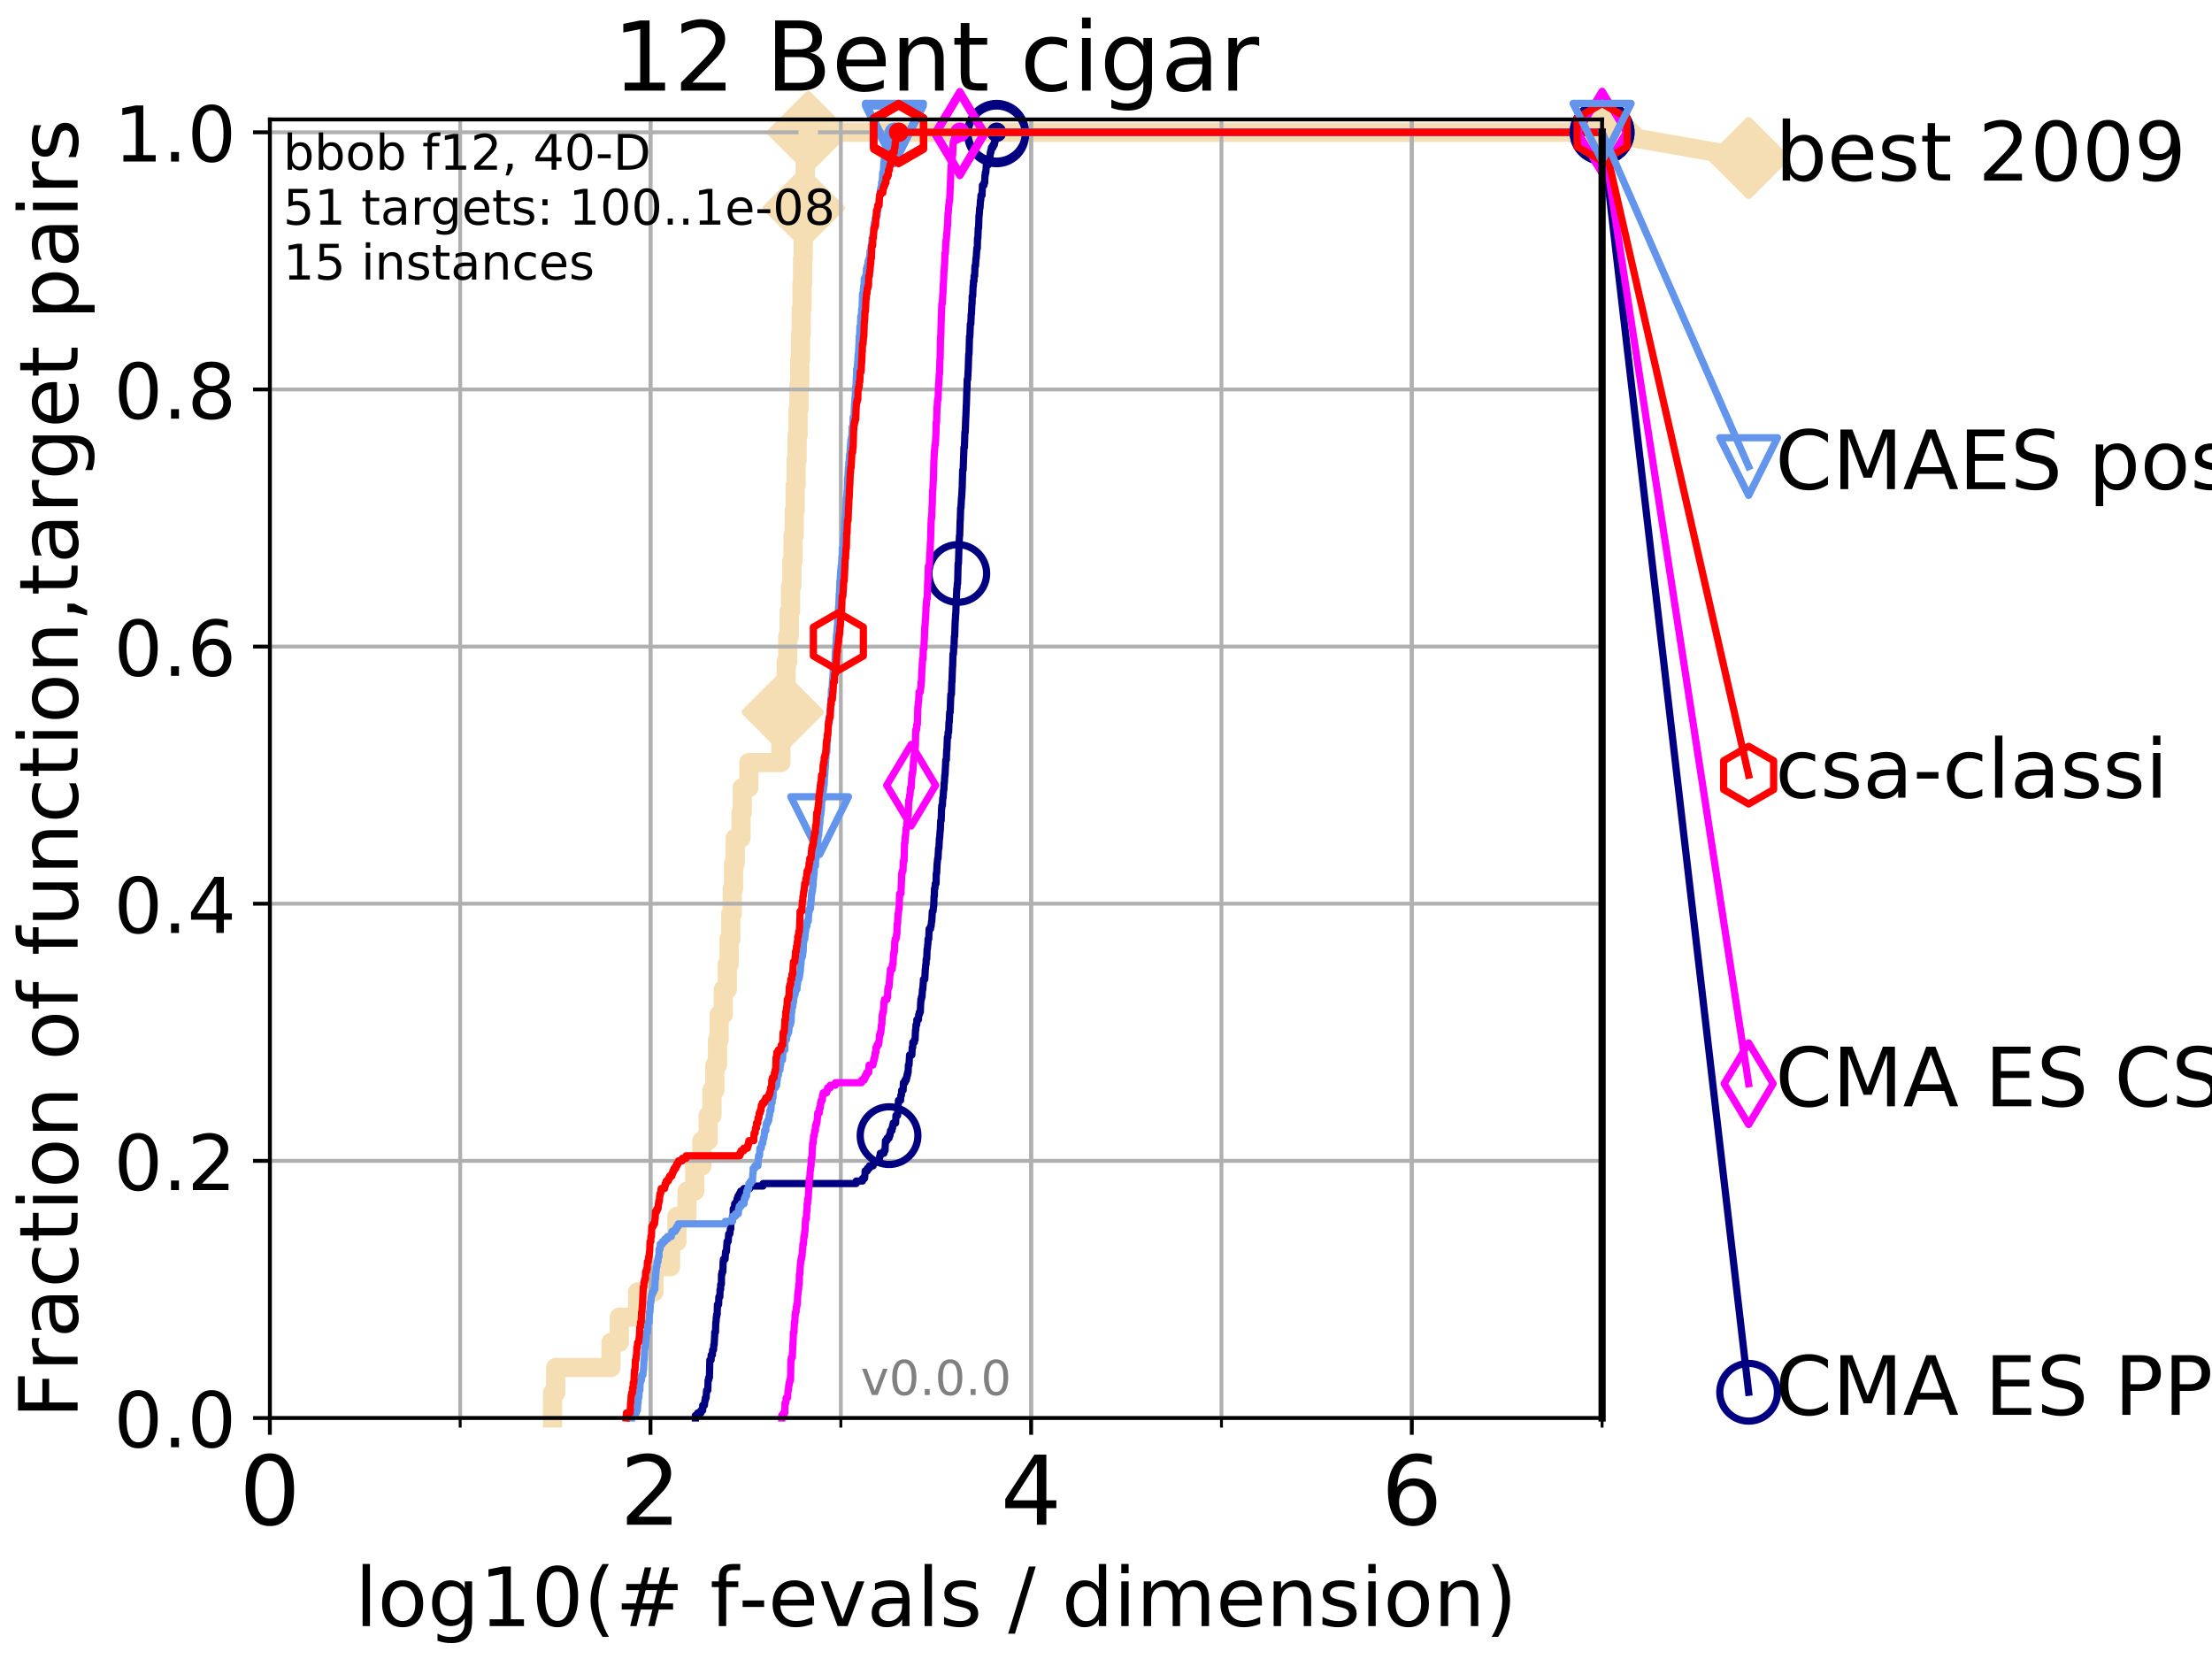 <?xml version="1.0" encoding="utf-8" standalone="no"?>
<!DOCTYPE svg PUBLIC "-//W3C//DTD SVG 1.1//EN"
  "http://www.w3.org/Graphics/SVG/1.1/DTD/svg11.dtd">
<!-- Created with matplotlib (http://matplotlib.org/) -->
<svg height="345pt" version="1.1" viewBox="0 0 460 345" width="460pt" xmlns="http://www.w3.org/2000/svg" xmlns:xlink="http://www.w3.org/1999/xlink">
 <defs>
  <style type="text/css">
*{stroke-linecap:butt;stroke-linejoin:round;}
  </style>
 </defs>
 <g id="figure_1">
  <g id="patch_1">
   <path d="M 0 345.6 
L 460.8 345.6 
L 460.8 0 
L 0 0 
z
" style="fill:#ffffff;"/>
  </g>
  <g id="axes_1">
   <g id="patch_2">
    <path d="M 56.12 294.88 
L 333.168 294.88 
L 333.168 24.84 
L 56.12 24.84 
z
" style="fill:#ffffff;"/>
   </g>
   <g id="line2d_1">
    <path d="M 114.908 294.88 
L 114.908 289.638 
L 115.556 289.638 
L 115.556 284.395 
L 127.053 284.395 
L 127.053 279.153 
L 128.792 279.153 
L 128.792 273.91 
L 132.599 273.91 
L 132.599 268.668 
L 135.988 268.668 
L 135.988 263.425 
L 139.439 263.425 
L 139.439 258.183 
L 140.769 258.183 
L 140.769 252.94 
L 142.87 252.94 
L 142.87 247.698 
L 144.47 247.698 
L 144.47 242.455 
L 145.971 242.455 
L 145.971 237.213 
L 147.264 237.213 
L 147.264 231.97 
L 148.052 231.97 
L 148.052 226.728 
L 148.668 226.728 
L 148.668 221.485 
L 149.208 221.485 
L 149.208 216.243 
L 149.544 216.243 
L 149.544 211 
L 150.418 211 
L 150.418 205.758 
L 151.25 205.758 
L 151.25 200.515 
L 151.626 200.515 
L 151.626 195.273 
L 151.971 195.273 
L 151.971 190.03 
L 152.271 190.03 
L 152.271 184.788 
L 152.547 184.788 
L 152.547 179.546 
L 152.907 179.546 
L 152.907 174.303 
L 154.101 174.303 
L 154.101 169.061 
L 154.367 169.061 
L 154.367 163.818 
L 155.728 163.818 
L 155.728 158.576 
L 162.388 158.576 
L 162.388 153.333 
L 162.769 153.333 
L 162.769 148.091 
L 163.139 148.091 
L 163.139 142.848 
L 163.491 142.848 
L 163.491 137.606 
L 163.818 137.606 
L 163.818 132.363 
L 164.126 132.363 
L 164.126 127.121 
L 164.398 127.121 
L 164.398 121.878 
L 164.671 121.878 
L 164.671 116.636 
L 164.913 116.636 
L 164.913 111.393 
L 165.161 111.393 
L 165.161 106.151 
L 165.358 106.151 
L 165.358 100.908 
L 165.553 100.908 
L 165.553 95.666 
L 165.761 95.666 
L 165.761 90.423 
L 165.964 90.423 
L 165.964 85.181 
L 166.154 85.181 
L 166.154 79.938 
L 166.318 79.938 
L 166.318 74.696 
L 166.474 74.696 
L 166.474 69.453 
L 166.623 69.453 
L 166.623 64.211 
L 166.78 64.211 
L 166.78 58.969 
L 166.908 58.969 
L 166.908 53.726 
L 167.031 53.726 
L 167.031 48.484 
L 167.153 48.484 
L 167.153 43.241 
L 167.286 43.241 
L 167.286 37.999 
L 167.457 37.999 
L 167.457 32.756 
L 168.081 32.756 
L 168.081 27.514 
L 333.168 27.514 
" style="fill:none;stroke:#f5deb3;stroke-linecap:square;stroke-width:4;"/>
   </g>
   <g id="line2d_2">
    <defs>
     <path d="M -0 7.778 
L 7.778 0 
L 0 -7.778 
L -7.778 -0 
z
" id="m0c76cfed64" style="stroke:#f5deb3;stroke-linejoin:miter;stroke-width:1.5;"/>
    </defs>
    <g>
     <use style="fill:#f5deb3;stroke:#f5deb3;stroke-linejoin:miter;stroke-width:1.5;" x="162.769" xlink:href="#m0c76cfed64" y="148.091"/>
     <use style="fill:#f5deb3;stroke:#f5deb3;stroke-linejoin:miter;stroke-width:1.5;" x="167.153" xlink:href="#m0c76cfed64" y="43.241"/>
     <use style="fill:#f5deb3;stroke:#f5deb3;stroke-linejoin:miter;stroke-width:1.5;" x="168.081" xlink:href="#m0c76cfed64" y="27.514"/>
     <use style="fill:#f5deb3;stroke:#f5deb3;stroke-linejoin:miter;stroke-width:1.5;" x="168.081" xlink:href="#m0c76cfed64" y="27.514"/>
     <use style="fill:#f5deb3;stroke:#f5deb3;stroke-linejoin:miter;stroke-width:1.5;" x="333.168" xlink:href="#m0c76cfed64" y="27.514"/>
    </g>
   </g>
   <g id="line2d_3">
    <path style="fill:none;stroke:#f5deb3;stroke-linecap:square;stroke-width:4;"/>
    <g/>
   </g>
   <g id="line2d_4">
    <path d="M 333.168 27.514 
L 363.643 32.861 
" style="fill:none;stroke:#f5deb3;stroke-linecap:square;stroke-width:4;"/>
    <g>
     <use style="fill:#f5deb3;stroke:#f5deb3;stroke-linejoin:miter;stroke-width:1.5;" x="333.168" xlink:href="#m0c76cfed64" y="27.514"/>
     <use style="fill:#f5deb3;stroke:#f5deb3;stroke-linejoin:miter;stroke-width:1.5;" x="363.643" xlink:href="#m0c76cfed64" y="32.861"/>
    </g>
   </g>
   <g id="matplotlib.axis_1">
    <g id="xtick_1">
     <g id="line2d_5">
      <path clip-path="url(#pec12edcbec)" d="M 56.12 294.88 
L 56.12 24.84 
" style="fill:none;stroke:#b0b0b0;stroke-linecap:square;stroke-width:0.8;"/>
     </g>
     <g id="line2d_6">
      <defs>
       <path d="M 0 0 
L 0 3.5 
" id="med2a90c1ba" style="stroke:#000000;stroke-width:0.8;"/>
      </defs>
      <g>
       <use style="stroke:#000000;stroke-width:0.8;" x="56.12" xlink:href="#med2a90c1ba" y="294.88"/>
      </g>
     </g>
     <g id="text_1">
      <!-- 0 -->
      <defs>
       <path d="M 31.781 66.406 
Q 24.172 66.406 20.328 58.906 
Q 16.5 51.422 16.5 36.375 
Q 16.5 21.391 20.328 13.891 
Q 24.172 6.391 31.781 6.391 
Q 39.453 6.391 43.281 13.891 
Q 47.125 21.391 47.125 36.375 
Q 47.125 51.422 43.281 58.906 
Q 39.453 66.406 31.781 66.406 
z
M 31.781 74.219 
Q 44.047 74.219 50.516 64.516 
Q 56.984 54.828 56.984 36.375 
Q 56.984 17.969 50.516 8.266 
Q 44.047 -1.422 31.781 -1.422 
Q 19.531 -1.422 13.062 8.266 
Q 6.594 17.969 6.594 36.375 
Q 6.594 54.828 13.062 64.516 
Q 19.531 74.219 31.781 74.219 
z
" id="DejaVuSans-30"/>
      </defs>
      <g transform="translate(49.758 317.077)scale(0.2 -0.2)">
       <use xlink:href="#DejaVuSans-30"/>
      </g>
     </g>
    </g>
    <g id="xtick_2">
     <g id="line2d_7">
      <path clip-path="url(#pec12edcbec)" d="M 135.277 294.88 
L 135.277 24.84 
" style="fill:none;stroke:#b0b0b0;stroke-linecap:square;stroke-width:0.8;"/>
     </g>
     <g id="line2d_8">
      <g>
       <use style="stroke:#000000;stroke-width:0.8;" x="135.277" xlink:href="#med2a90c1ba" y="294.88"/>
      </g>
     </g>
     <g id="text_2">
      <!-- 2 -->
      <defs>
       <path d="M 19.188 8.297 
L 53.609 8.297 
L 53.609 0 
L 7.328 0 
L 7.328 8.297 
Q 12.938 14.109 22.625 23.891 
Q 32.328 33.688 34.812 36.531 
Q 39.547 41.844 41.422 45.531 
Q 43.312 49.219 43.312 52.781 
Q 43.312 58.594 39.234 62.25 
Q 35.156 65.922 28.609 65.922 
Q 23.969 65.922 18.812 64.312 
Q 13.672 62.703 7.812 59.422 
L 7.812 69.391 
Q 13.766 71.781 18.938 73 
Q 24.125 74.219 28.422 74.219 
Q 39.75 74.219 46.484 68.547 
Q 53.219 62.891 53.219 53.422 
Q 53.219 48.922 51.531 44.891 
Q 49.859 40.875 45.406 35.406 
Q 44.188 33.984 37.641 27.219 
Q 31.109 20.453 19.188 8.297 
z
" id="DejaVuSans-32"/>
      </defs>
      <g transform="translate(128.914 317.077)scale(0.2 -0.2)">
       <use xlink:href="#DejaVuSans-32"/>
      </g>
     </g>
    </g>
    <g id="xtick_3">
     <g id="line2d_9">
      <path clip-path="url(#pec12edcbec)" d="M 214.433 294.88 
L 214.433 24.84 
" style="fill:none;stroke:#b0b0b0;stroke-linecap:square;stroke-width:0.8;"/>
     </g>
     <g id="line2d_10">
      <g>
       <use style="stroke:#000000;stroke-width:0.8;" x="214.433" xlink:href="#med2a90c1ba" y="294.88"/>
      </g>
     </g>
     <g id="text_3">
      <!-- 4 -->
      <defs>
       <path d="M 37.797 64.312 
L 12.891 25.391 
L 37.797 25.391 
z
M 35.203 72.906 
L 47.609 72.906 
L 47.609 25.391 
L 58.016 25.391 
L 58.016 17.188 
L 47.609 17.188 
L 47.609 0 
L 37.797 0 
L 37.797 17.188 
L 4.891 17.188 
L 4.891 26.703 
z
" id="DejaVuSans-34"/>
      </defs>
      <g transform="translate(208.071 317.077)scale(0.2 -0.2)">
       <use xlink:href="#DejaVuSans-34"/>
      </g>
     </g>
    </g>
    <g id="xtick_4">
     <g id="line2d_11">
      <path clip-path="url(#pec12edcbec)" d="M 293.59 294.88 
L 293.59 24.84 
" style="fill:none;stroke:#b0b0b0;stroke-linecap:square;stroke-width:0.8;"/>
     </g>
     <g id="line2d_12">
      <g>
       <use style="stroke:#000000;stroke-width:0.8;" x="293.59" xlink:href="#med2a90c1ba" y="294.88"/>
      </g>
     </g>
     <g id="text_4">
      <!-- 6 -->
      <defs>
       <path d="M 33.016 40.375 
Q 26.375 40.375 22.484 35.828 
Q 18.609 31.297 18.609 23.391 
Q 18.609 15.531 22.484 10.953 
Q 26.375 6.391 33.016 6.391 
Q 39.656 6.391 43.531 10.953 
Q 47.406 15.531 47.406 23.391 
Q 47.406 31.297 43.531 35.828 
Q 39.656 40.375 33.016 40.375 
z
M 52.594 71.297 
L 52.594 62.312 
Q 48.875 64.062 45.094 64.984 
Q 41.312 65.922 37.594 65.922 
Q 27.828 65.922 22.672 59.328 
Q 17.531 52.734 16.797 39.406 
Q 19.672 43.656 24.016 45.922 
Q 28.375 48.188 33.594 48.188 
Q 44.578 48.188 50.953 41.516 
Q 57.328 34.859 57.328 23.391 
Q 57.328 12.156 50.688 5.359 
Q 44.047 -1.422 33.016 -1.422 
Q 20.359 -1.422 13.672 8.266 
Q 6.984 17.969 6.984 36.375 
Q 6.984 53.656 15.188 63.938 
Q 23.391 74.219 37.203 74.219 
Q 40.922 74.219 44.703 73.484 
Q 48.484 72.75 52.594 71.297 
z
" id="DejaVuSans-36"/>
      </defs>
      <g transform="translate(287.227 317.077)scale(0.2 -0.2)">
       <use xlink:href="#DejaVuSans-36"/>
      </g>
     </g>
    </g>
    <g id="xtick_5">
     <g id="line2d_13">
      <path clip-path="url(#pec12edcbec)" d="M 56.12 294.88 
L 56.12 24.84 
" style="fill:none;stroke:#b0b0b0;stroke-linecap:square;stroke-width:0.8;"/>
     </g>
     <g id="line2d_14">
      <defs>
       <path d="M 0 0 
L 0 2 
" id="m9a4dfc962c" style="stroke:#000000;stroke-width:0.6;"/>
      </defs>
      <g>
       <use style="stroke:#000000;stroke-width:0.6;" x="56.12" xlink:href="#m9a4dfc962c" y="294.88"/>
      </g>
     </g>
    </g>
    <g id="xtick_6">
     <g id="line2d_15">
      <path clip-path="url(#pec12edcbec)" d="M 95.698 294.88 
L 95.698 24.84 
" style="fill:none;stroke:#b0b0b0;stroke-linecap:square;stroke-width:0.8;"/>
     </g>
     <g id="line2d_16">
      <g>
       <use style="stroke:#000000;stroke-width:0.6;" x="95.698" xlink:href="#m9a4dfc962c" y="294.88"/>
      </g>
     </g>
    </g>
    <g id="xtick_7">
     <g id="line2d_17">
      <path clip-path="url(#pec12edcbec)" d="M 135.277 294.88 
L 135.277 24.84 
" style="fill:none;stroke:#b0b0b0;stroke-linecap:square;stroke-width:0.8;"/>
     </g>
     <g id="line2d_18">
      <g>
       <use style="stroke:#000000;stroke-width:0.6;" x="135.277" xlink:href="#m9a4dfc962c" y="294.88"/>
      </g>
     </g>
    </g>
    <g id="xtick_8">
     <g id="line2d_19">
      <path clip-path="url(#pec12edcbec)" d="M 174.855 294.88 
L 174.855 24.84 
" style="fill:none;stroke:#b0b0b0;stroke-linecap:square;stroke-width:0.8;"/>
     </g>
     <g id="line2d_20">
      <g>
       <use style="stroke:#000000;stroke-width:0.6;" x="174.855" xlink:href="#m9a4dfc962c" y="294.88"/>
      </g>
     </g>
    </g>
    <g id="xtick_9">
     <g id="line2d_21">
      <path clip-path="url(#pec12edcbec)" d="M 214.433 294.88 
L 214.433 24.84 
" style="fill:none;stroke:#b0b0b0;stroke-linecap:square;stroke-width:0.8;"/>
     </g>
     <g id="line2d_22">
      <g>
       <use style="stroke:#000000;stroke-width:0.6;" x="214.433" xlink:href="#m9a4dfc962c" y="294.88"/>
      </g>
     </g>
    </g>
    <g id="xtick_10">
     <g id="line2d_23">
      <path clip-path="url(#pec12edcbec)" d="M 254.011 294.88 
L 254.011 24.84 
" style="fill:none;stroke:#b0b0b0;stroke-linecap:square;stroke-width:0.8;"/>
     </g>
     <g id="line2d_24">
      <g>
       <use style="stroke:#000000;stroke-width:0.6;" x="254.011" xlink:href="#m9a4dfc962c" y="294.88"/>
      </g>
     </g>
    </g>
    <g id="xtick_11">
     <g id="line2d_25">
      <path clip-path="url(#pec12edcbec)" d="M 293.59 294.88 
L 293.59 24.84 
" style="fill:none;stroke:#b0b0b0;stroke-linecap:square;stroke-width:0.8;"/>
     </g>
     <g id="line2d_26">
      <g>
       <use style="stroke:#000000;stroke-width:0.6;" x="293.59" xlink:href="#m9a4dfc962c" y="294.88"/>
      </g>
     </g>
    </g>
    <g id="xtick_12">
     <g id="line2d_27">
      <path clip-path="url(#pec12edcbec)" d="M 333.168 294.88 
L 333.168 24.84 
" style="fill:none;stroke:#b0b0b0;stroke-linecap:square;stroke-width:0.8;"/>
     </g>
     <g id="line2d_28">
      <g>
       <use style="stroke:#000000;stroke-width:0.6;" x="333.168" xlink:href="#m9a4dfc962c" y="294.88"/>
      </g>
     </g>
    </g>
    <g id="text_5">
     <!-- log10(# f-evals / dimension) -->
     <defs>
      <path d="M 9.422 75.984 
L 18.406 75.984 
L 18.406 0 
L 9.422 0 
z
" id="DejaVuSans-6c"/>
      <path d="M 30.609 48.391 
Q 23.391 48.391 19.188 42.75 
Q 14.984 37.109 14.984 27.297 
Q 14.984 17.484 19.156 11.844 
Q 23.344 6.203 30.609 6.203 
Q 37.797 6.203 41.984 11.859 
Q 46.188 17.531 46.188 27.297 
Q 46.188 37.016 41.984 42.703 
Q 37.797 48.391 30.609 48.391 
z
M 30.609 56 
Q 42.328 56 49.016 48.375 
Q 55.719 40.766 55.719 27.297 
Q 55.719 13.875 49.016 6.219 
Q 42.328 -1.422 30.609 -1.422 
Q 18.844 -1.422 12.172 6.219 
Q 5.516 13.875 5.516 27.297 
Q 5.516 40.766 12.172 48.375 
Q 18.844 56 30.609 56 
z
" id="DejaVuSans-6f"/>
      <path d="M 45.406 27.984 
Q 45.406 37.75 41.375 43.109 
Q 37.359 48.484 30.078 48.484 
Q 22.859 48.484 18.828 43.109 
Q 14.797 37.75 14.797 27.984 
Q 14.797 18.266 18.828 12.891 
Q 22.859 7.516 30.078 7.516 
Q 37.359 7.516 41.375 12.891 
Q 45.406 18.266 45.406 27.984 
z
M 54.391 6.781 
Q 54.391 -7.172 48.188 -13.984 
Q 42 -20.797 29.203 -20.797 
Q 24.469 -20.797 20.266 -20.094 
Q 16.062 -19.391 12.109 -17.922 
L 12.109 -9.188 
Q 16.062 -11.328 19.922 -12.344 
Q 23.781 -13.375 27.781 -13.375 
Q 36.625 -13.375 41.016 -8.766 
Q 45.406 -4.156 45.406 5.172 
L 45.406 9.625 
Q 42.625 4.781 38.281 2.391 
Q 33.938 0 27.875 0 
Q 17.828 0 11.672 7.656 
Q 5.516 15.328 5.516 27.984 
Q 5.516 40.672 11.672 48.328 
Q 17.828 56 27.875 56 
Q 33.938 56 38.281 53.609 
Q 42.625 51.219 45.406 46.391 
L 45.406 54.688 
L 54.391 54.688 
z
" id="DejaVuSans-67"/>
      <path d="M 12.406 8.297 
L 28.516 8.297 
L 28.516 63.922 
L 10.984 60.406 
L 10.984 69.391 
L 28.422 72.906 
L 38.281 72.906 
L 38.281 8.297 
L 54.391 8.297 
L 54.391 0 
L 12.406 0 
z
" id="DejaVuSans-31"/>
      <path d="M 31 75.875 
Q 24.469 64.656 21.281 53.656 
Q 18.109 42.672 18.109 31.391 
Q 18.109 20.125 21.312 9.062 
Q 24.516 -2 31 -13.188 
L 23.188 -13.188 
Q 15.875 -1.703 12.234 9.375 
Q 8.594 20.453 8.594 31.391 
Q 8.594 42.281 12.203 53.312 
Q 15.828 64.359 23.188 75.875 
z
" id="DejaVuSans-28"/>
      <path d="M 51.125 44 
L 36.922 44 
L 32.812 27.688 
L 47.125 27.688 
z
M 43.797 71.781 
L 38.719 51.516 
L 52.984 51.516 
L 58.109 71.781 
L 65.922 71.781 
L 60.891 51.516 
L 76.125 51.516 
L 76.125 44 
L 58.984 44 
L 54.984 27.688 
L 70.516 27.688 
L 70.516 20.219 
L 53.078 20.219 
L 48 0 
L 40.188 0 
L 45.219 20.219 
L 30.906 20.219 
L 25.875 0 
L 18.016 0 
L 23.094 20.219 
L 7.719 20.219 
L 7.719 27.688 
L 24.906 27.688 
L 29 44 
L 13.281 44 
L 13.281 51.516 
L 30.906 51.516 
L 35.891 71.781 
z
" id="DejaVuSans-23"/>
      <path id="DejaVuSans-20"/>
      <path d="M 37.109 75.984 
L 37.109 68.5 
L 28.516 68.5 
Q 23.688 68.5 21.797 66.547 
Q 19.922 64.594 19.922 59.516 
L 19.922 54.688 
L 34.719 54.688 
L 34.719 47.703 
L 19.922 47.703 
L 19.922 0 
L 10.891 0 
L 10.891 47.703 
L 2.297 47.703 
L 2.297 54.688 
L 10.891 54.688 
L 10.891 58.5 
Q 10.891 67.625 15.141 71.797 
Q 19.391 75.984 28.609 75.984 
z
" id="DejaVuSans-66"/>
      <path d="M 4.891 31.391 
L 31.203 31.391 
L 31.203 23.391 
L 4.891 23.391 
z
" id="DejaVuSans-2d"/>
      <path d="M 56.203 29.594 
L 56.203 25.203 
L 14.891 25.203 
Q 15.484 15.922 20.484 11.062 
Q 25.484 6.203 34.422 6.203 
Q 39.594 6.203 44.453 7.469 
Q 49.312 8.734 54.109 11.281 
L 54.109 2.781 
Q 49.266 0.734 44.188 -0.344 
Q 39.109 -1.422 33.891 -1.422 
Q 20.797 -1.422 13.156 6.188 
Q 5.516 13.812 5.516 26.812 
Q 5.516 40.234 12.766 48.109 
Q 20.016 56 32.328 56 
Q 43.359 56 49.781 48.891 
Q 56.203 41.797 56.203 29.594 
z
M 47.219 32.234 
Q 47.125 39.594 43.094 43.984 
Q 39.062 48.391 32.422 48.391 
Q 24.906 48.391 20.391 44.141 
Q 15.875 39.891 15.188 32.172 
z
" id="DejaVuSans-65"/>
      <path d="M 2.984 54.688 
L 12.5 54.688 
L 29.594 8.797 
L 46.688 54.688 
L 56.203 54.688 
L 35.688 0 
L 23.484 0 
z
" id="DejaVuSans-76"/>
      <path d="M 34.281 27.484 
Q 23.391 27.484 19.188 25 
Q 14.984 22.516 14.984 16.5 
Q 14.984 11.719 18.141 8.906 
Q 21.297 6.109 26.703 6.109 
Q 34.188 6.109 38.703 11.406 
Q 43.219 16.703 43.219 25.484 
L 43.219 27.484 
z
M 52.203 31.203 
L 52.203 0 
L 43.219 0 
L 43.219 8.297 
Q 40.141 3.328 35.547 0.953 
Q 30.953 -1.422 24.312 -1.422 
Q 15.922 -1.422 10.953 3.297 
Q 6 8.016 6 15.922 
Q 6 25.141 12.172 29.828 
Q 18.359 34.516 30.609 34.516 
L 43.219 34.516 
L 43.219 35.406 
Q 43.219 41.609 39.141 45 
Q 35.062 48.391 27.688 48.391 
Q 23 48.391 18.547 47.266 
Q 14.109 46.141 10.016 43.891 
L 10.016 52.203 
Q 14.938 54.109 19.578 55.047 
Q 24.219 56 28.609 56 
Q 40.484 56 46.344 49.844 
Q 52.203 43.703 52.203 31.203 
z
" id="DejaVuSans-61"/>
      <path d="M 44.281 53.078 
L 44.281 44.578 
Q 40.484 46.531 36.375 47.5 
Q 32.281 48.484 27.875 48.484 
Q 21.188 48.484 17.844 46.438 
Q 14.5 44.391 14.5 40.281 
Q 14.5 37.156 16.891 35.375 
Q 19.281 33.594 26.516 31.984 
L 29.594 31.297 
Q 39.156 29.25 43.188 25.516 
Q 47.219 21.781 47.219 15.094 
Q 47.219 7.469 41.188 3.016 
Q 35.156 -1.422 24.609 -1.422 
Q 20.219 -1.422 15.453 -0.562 
Q 10.688 0.297 5.422 2 
L 5.422 11.281 
Q 10.406 8.688 15.234 7.391 
Q 20.062 6.109 24.812 6.109 
Q 31.156 6.109 34.562 8.281 
Q 37.984 10.453 37.984 14.406 
Q 37.984 18.062 35.516 20.016 
Q 33.062 21.969 24.703 23.781 
L 21.578 24.516 
Q 13.234 26.266 9.516 29.906 
Q 5.812 33.547 5.812 39.891 
Q 5.812 47.609 11.281 51.797 
Q 16.75 56 26.812 56 
Q 31.781 56 36.172 55.266 
Q 40.578 54.547 44.281 53.078 
z
" id="DejaVuSans-73"/>
      <path d="M 25.391 72.906 
L 33.688 72.906 
L 8.297 -9.281 
L 0 -9.281 
z
" id="DejaVuSans-2f"/>
      <path d="M 45.406 46.391 
L 45.406 75.984 
L 54.391 75.984 
L 54.391 0 
L 45.406 0 
L 45.406 8.203 
Q 42.578 3.328 38.25 0.953 
Q 33.938 -1.422 27.875 -1.422 
Q 17.969 -1.422 11.734 6.484 
Q 5.516 14.406 5.516 27.297 
Q 5.516 40.188 11.734 48.094 
Q 17.969 56 27.875 56 
Q 33.938 56 38.25 53.625 
Q 42.578 51.266 45.406 46.391 
z
M 14.797 27.297 
Q 14.797 17.391 18.875 11.75 
Q 22.953 6.109 30.078 6.109 
Q 37.203 6.109 41.297 11.75 
Q 45.406 17.391 45.406 27.297 
Q 45.406 37.203 41.297 42.844 
Q 37.203 48.484 30.078 48.484 
Q 22.953 48.484 18.875 42.844 
Q 14.797 37.203 14.797 27.297 
z
" id="DejaVuSans-64"/>
      <path d="M 9.422 54.688 
L 18.406 54.688 
L 18.406 0 
L 9.422 0 
z
M 9.422 75.984 
L 18.406 75.984 
L 18.406 64.594 
L 9.422 64.594 
z
" id="DejaVuSans-69"/>
      <path d="M 52 44.188 
Q 55.375 50.25 60.062 53.125 
Q 64.75 56 71.094 56 
Q 79.641 56 84.281 50.016 
Q 88.922 44.047 88.922 33.016 
L 88.922 0 
L 79.891 0 
L 79.891 32.719 
Q 79.891 40.578 77.094 44.375 
Q 74.312 48.188 68.609 48.188 
Q 61.625 48.188 57.562 43.547 
Q 53.516 38.922 53.516 30.906 
L 53.516 0 
L 44.484 0 
L 44.484 32.719 
Q 44.484 40.625 41.703 44.406 
Q 38.922 48.188 33.109 48.188 
Q 26.219 48.188 22.156 43.531 
Q 18.109 38.875 18.109 30.906 
L 18.109 0 
L 9.078 0 
L 9.078 54.688 
L 18.109 54.688 
L 18.109 46.188 
Q 21.188 51.219 25.484 53.609 
Q 29.781 56 35.688 56 
Q 41.656 56 45.828 52.969 
Q 50 49.953 52 44.188 
z
" id="DejaVuSans-6d"/>
      <path d="M 54.891 33.016 
L 54.891 0 
L 45.906 0 
L 45.906 32.719 
Q 45.906 40.484 42.875 44.328 
Q 39.844 48.188 33.797 48.188 
Q 26.516 48.188 22.312 43.547 
Q 18.109 38.922 18.109 30.906 
L 18.109 0 
L 9.078 0 
L 9.078 54.688 
L 18.109 54.688 
L 18.109 46.188 
Q 21.344 51.125 25.703 53.562 
Q 30.078 56 35.797 56 
Q 45.219 56 50.047 50.172 
Q 54.891 44.344 54.891 33.016 
z
" id="DejaVuSans-6e"/>
      <path d="M 8.016 75.875 
L 15.828 75.875 
Q 23.141 64.359 26.781 53.312 
Q 30.422 42.281 30.422 31.391 
Q 30.422 20.453 26.781 9.375 
Q 23.141 -1.703 15.828 -13.188 
L 8.016 -13.188 
Q 14.5 -2 17.703 9.062 
Q 20.906 20.125 20.906 31.391 
Q 20.906 42.672 17.703 53.656 
Q 14.5 64.656 8.016 75.875 
z
" id="DejaVuSans-29"/>
     </defs>
     <g transform="translate(73.803 338.154)scale(0.17 -0.17)">
      <use xlink:href="#DejaVuSans-6c"/>
      <use x="27.783" xlink:href="#DejaVuSans-6f"/>
      <use x="88.965" xlink:href="#DejaVuSans-67"/>
      <use x="152.441" xlink:href="#DejaVuSans-31"/>
      <use x="216.064" xlink:href="#DejaVuSans-30"/>
      <use x="279.688" xlink:href="#DejaVuSans-28"/>
      <use x="318.701" xlink:href="#DejaVuSans-23"/>
      <use x="402.49" xlink:href="#DejaVuSans-20"/>
      <use x="434.277" xlink:href="#DejaVuSans-66"/>
      <use x="469.404" xlink:href="#DejaVuSans-2d"/>
      <use x="505.488" xlink:href="#DejaVuSans-65"/>
      <use x="567.012" xlink:href="#DejaVuSans-76"/>
      <use x="626.191" xlink:href="#DejaVuSans-61"/>
      <use x="687.471" xlink:href="#DejaVuSans-6c"/>
      <use x="715.254" xlink:href="#DejaVuSans-73"/>
      <use x="767.354" xlink:href="#DejaVuSans-20"/>
      <use x="799.141" xlink:href="#DejaVuSans-2f"/>
      <use x="832.832" xlink:href="#DejaVuSans-20"/>
      <use x="864.619" xlink:href="#DejaVuSans-64"/>
      <use x="928.096" xlink:href="#DejaVuSans-69"/>
      <use x="955.879" xlink:href="#DejaVuSans-6d"/>
      <use x="1053.291" xlink:href="#DejaVuSans-65"/>
      <use x="1114.814" xlink:href="#DejaVuSans-6e"/>
      <use x="1178.193" xlink:href="#DejaVuSans-73"/>
      <use x="1230.293" xlink:href="#DejaVuSans-69"/>
      <use x="1258.076" xlink:href="#DejaVuSans-6f"/>
      <use x="1319.258" xlink:href="#DejaVuSans-6e"/>
      <use x="1382.637" xlink:href="#DejaVuSans-29"/>
     </g>
    </g>
   </g>
   <g id="matplotlib.axis_2">
    <g id="ytick_1">
     <g id="line2d_29">
      <path clip-path="url(#pec12edcbec)" d="M 56.12 294.88 
L 333.168 294.88 
" style="fill:none;stroke:#b0b0b0;stroke-linecap:square;stroke-width:0.8;"/>
     </g>
     <g id="line2d_30">
      <defs>
       <path d="M 0 0 
L -3.5 0 
" id="mc50bf05046" style="stroke:#000000;stroke-width:0.8;"/>
      </defs>
      <g>
       <use style="stroke:#000000;stroke-width:0.8;" x="56.12" xlink:href="#mc50bf05046" y="294.88"/>
      </g>
     </g>
     <g id="text_6">
      <!-- 0.0 -->
      <defs>
       <path d="M 10.688 12.406 
L 21 12.406 
L 21 0 
L 10.688 0 
z
" id="DejaVuSans-2e"/>
      </defs>
      <g transform="translate(23.675 300.959)scale(0.16 -0.16)">
       <use xlink:href="#DejaVuSans-30"/>
       <use x="63.623" xlink:href="#DejaVuSans-2e"/>
       <use x="95.41" xlink:href="#DejaVuSans-30"/>
      </g>
     </g>
    </g>
    <g id="ytick_2">
     <g id="line2d_31">
      <path clip-path="url(#pec12edcbec)" d="M 56.12 241.407 
L 333.168 241.407 
" style="fill:none;stroke:#b0b0b0;stroke-linecap:square;stroke-width:0.8;"/>
     </g>
     <g id="line2d_32">
      <g>
       <use style="stroke:#000000;stroke-width:0.8;" x="56.12" xlink:href="#mc50bf05046" y="241.407"/>
      </g>
     </g>
     <g id="text_7">
      <!-- 0.2 -->
      <g transform="translate(23.675 247.485)scale(0.16 -0.16)">
       <use xlink:href="#DejaVuSans-30"/>
       <use x="63.623" xlink:href="#DejaVuSans-2e"/>
       <use x="95.41" xlink:href="#DejaVuSans-32"/>
      </g>
     </g>
    </g>
    <g id="ytick_3">
     <g id="line2d_33">
      <path clip-path="url(#pec12edcbec)" d="M 56.12 187.933 
L 333.168 187.933 
" style="fill:none;stroke:#b0b0b0;stroke-linecap:square;stroke-width:0.8;"/>
     </g>
     <g id="line2d_34">
      <g>
       <use style="stroke:#000000;stroke-width:0.8;" x="56.12" xlink:href="#mc50bf05046" y="187.933"/>
      </g>
     </g>
     <g id="text_8">
      <!-- 0.4 -->
      <g transform="translate(23.675 194.012)scale(0.16 -0.16)">
       <use xlink:href="#DejaVuSans-30"/>
       <use x="63.623" xlink:href="#DejaVuSans-2e"/>
       <use x="95.41" xlink:href="#DejaVuSans-34"/>
      </g>
     </g>
    </g>
    <g id="ytick_4">
     <g id="line2d_35">
      <path clip-path="url(#pec12edcbec)" d="M 56.12 134.46 
L 333.168 134.46 
" style="fill:none;stroke:#b0b0b0;stroke-linecap:square;stroke-width:0.8;"/>
     </g>
     <g id="line2d_36">
      <g>
       <use style="stroke:#000000;stroke-width:0.8;" x="56.12" xlink:href="#mc50bf05046" y="134.46"/>
      </g>
     </g>
     <g id="text_9">
      <!-- 0.6 -->
      <g transform="translate(23.675 140.539)scale(0.16 -0.16)">
       <use xlink:href="#DejaVuSans-30"/>
       <use x="63.623" xlink:href="#DejaVuSans-2e"/>
       <use x="95.41" xlink:href="#DejaVuSans-36"/>
      </g>
     </g>
    </g>
    <g id="ytick_5">
     <g id="line2d_37">
      <path clip-path="url(#pec12edcbec)" d="M 56.12 80.987 
L 333.168 80.987 
" style="fill:none;stroke:#b0b0b0;stroke-linecap:square;stroke-width:0.8;"/>
     </g>
     <g id="line2d_38">
      <g>
       <use style="stroke:#000000;stroke-width:0.8;" x="56.12" xlink:href="#mc50bf05046" y="80.987"/>
      </g>
     </g>
     <g id="text_10">
      <!-- 0.8 -->
      <defs>
       <path d="M 31.781 34.625 
Q 24.75 34.625 20.719 30.859 
Q 16.703 27.094 16.703 20.516 
Q 16.703 13.922 20.719 10.156 
Q 24.75 6.391 31.781 6.391 
Q 38.812 6.391 42.859 10.172 
Q 46.922 13.969 46.922 20.516 
Q 46.922 27.094 42.891 30.859 
Q 38.875 34.625 31.781 34.625 
z
M 21.922 38.812 
Q 15.578 40.375 12.031 44.719 
Q 8.5 49.078 8.5 55.328 
Q 8.5 64.062 14.719 69.141 
Q 20.953 74.219 31.781 74.219 
Q 42.672 74.219 48.875 69.141 
Q 55.078 64.062 55.078 55.328 
Q 55.078 49.078 51.531 44.719 
Q 48 40.375 41.703 38.812 
Q 48.828 37.156 52.797 32.312 
Q 56.781 27.484 56.781 20.516 
Q 56.781 9.906 50.312 4.234 
Q 43.844 -1.422 31.781 -1.422 
Q 19.734 -1.422 13.25 4.234 
Q 6.781 9.906 6.781 20.516 
Q 6.781 27.484 10.781 32.312 
Q 14.797 37.156 21.922 38.812 
z
M 18.312 54.391 
Q 18.312 48.734 21.844 45.562 
Q 25.391 42.391 31.781 42.391 
Q 38.141 42.391 41.719 45.562 
Q 45.312 48.734 45.312 54.391 
Q 45.312 60.062 41.719 63.234 
Q 38.141 66.406 31.781 66.406 
Q 25.391 66.406 21.844 63.234 
Q 18.312 60.062 18.312 54.391 
z
" id="DejaVuSans-38"/>
      </defs>
      <g transform="translate(23.675 87.066)scale(0.16 -0.16)">
       <use xlink:href="#DejaVuSans-30"/>
       <use x="63.623" xlink:href="#DejaVuSans-2e"/>
       <use x="95.41" xlink:href="#DejaVuSans-38"/>
      </g>
     </g>
    </g>
    <g id="ytick_6">
     <g id="line2d_39">
      <path clip-path="url(#pec12edcbec)" d="M 56.12 27.514 
L 333.168 27.514 
" style="fill:none;stroke:#b0b0b0;stroke-linecap:square;stroke-width:0.8;"/>
     </g>
     <g id="line2d_40">
      <g>
       <use style="stroke:#000000;stroke-width:0.8;" x="56.12" xlink:href="#mc50bf05046" y="27.514"/>
      </g>
     </g>
     <g id="text_11">
      <!-- 1.0 -->
      <g transform="translate(23.675 33.592)scale(0.16 -0.16)">
       <use xlink:href="#DejaVuSans-31"/>
       <use x="63.623" xlink:href="#DejaVuSans-2e"/>
       <use x="95.41" xlink:href="#DejaVuSans-30"/>
      </g>
     </g>
    </g>
    <g id="text_12">
     <!-- Fraction of function,target pairs -->
     <defs>
      <path d="M 9.812 72.906 
L 51.703 72.906 
L 51.703 64.594 
L 19.672 64.594 
L 19.672 43.109 
L 48.578 43.109 
L 48.578 34.812 
L 19.672 34.812 
L 19.672 0 
L 9.812 0 
z
" id="DejaVuSans-46"/>
      <path d="M 41.109 46.297 
Q 39.594 47.172 37.812 47.578 
Q 36.031 48 33.891 48 
Q 26.266 48 22.188 43.047 
Q 18.109 38.094 18.109 28.812 
L 18.109 0 
L 9.078 0 
L 9.078 54.688 
L 18.109 54.688 
L 18.109 46.188 
Q 20.953 51.172 25.484 53.578 
Q 30.031 56 36.531 56 
Q 37.453 56 38.578 55.875 
Q 39.703 55.766 41.062 55.516 
z
" id="DejaVuSans-72"/>
      <path d="M 48.781 52.594 
L 48.781 44.188 
Q 44.969 46.297 41.141 47.344 
Q 37.312 48.391 33.406 48.391 
Q 24.656 48.391 19.812 42.844 
Q 14.984 37.312 14.984 27.297 
Q 14.984 17.281 19.812 11.734 
Q 24.656 6.203 33.406 6.203 
Q 37.312 6.203 41.141 7.25 
Q 44.969 8.297 48.781 10.406 
L 48.781 2.094 
Q 45.016 0.344 40.984 -0.531 
Q 36.969 -1.422 32.422 -1.422 
Q 20.062 -1.422 12.781 6.344 
Q 5.516 14.109 5.516 27.297 
Q 5.516 40.672 12.859 48.328 
Q 20.219 56 33.016 56 
Q 37.156 56 41.109 55.141 
Q 45.062 54.297 48.781 52.594 
z
" id="DejaVuSans-63"/>
      <path d="M 18.312 70.219 
L 18.312 54.688 
L 36.812 54.688 
L 36.812 47.703 
L 18.312 47.703 
L 18.312 18.016 
Q 18.312 11.328 20.141 9.422 
Q 21.969 7.516 27.594 7.516 
L 36.812 7.516 
L 36.812 0 
L 27.594 0 
Q 17.188 0 13.234 3.875 
Q 9.281 7.766 9.281 18.016 
L 9.281 47.703 
L 2.688 47.703 
L 2.688 54.688 
L 9.281 54.688 
L 9.281 70.219 
z
" id="DejaVuSans-74"/>
      <path d="M 8.5 21.578 
L 8.5 54.688 
L 17.484 54.688 
L 17.484 21.922 
Q 17.484 14.156 20.5 10.266 
Q 23.531 6.391 29.594 6.391 
Q 36.859 6.391 41.078 11.031 
Q 45.312 15.672 45.312 23.688 
L 45.312 54.688 
L 54.297 54.688 
L 54.297 0 
L 45.312 0 
L 45.312 8.406 
Q 42.047 3.422 37.719 1 
Q 33.406 -1.422 27.688 -1.422 
Q 18.266 -1.422 13.375 4.438 
Q 8.5 10.297 8.5 21.578 
z
M 31.109 56 
z
" id="DejaVuSans-75"/>
      <path d="M 11.719 12.406 
L 22.016 12.406 
L 22.016 4 
L 14.016 -11.625 
L 7.719 -11.625 
L 11.719 4 
z
" id="DejaVuSans-2c"/>
      <path d="M 18.109 8.203 
L 18.109 -20.797 
L 9.078 -20.797 
L 9.078 54.688 
L 18.109 54.688 
L 18.109 46.391 
Q 20.953 51.266 25.266 53.625 
Q 29.594 56 35.594 56 
Q 45.562 56 51.781 48.094 
Q 58.016 40.188 58.016 27.297 
Q 58.016 14.406 51.781 6.484 
Q 45.562 -1.422 35.594 -1.422 
Q 29.594 -1.422 25.266 0.953 
Q 20.953 3.328 18.109 8.203 
z
M 48.688 27.297 
Q 48.688 37.203 44.609 42.844 
Q 40.531 48.484 33.406 48.484 
Q 26.266 48.484 22.188 42.844 
Q 18.109 37.203 18.109 27.297 
Q 18.109 17.391 22.188 11.75 
Q 26.266 6.109 33.406 6.109 
Q 40.531 6.109 44.609 11.75 
Q 48.688 17.391 48.688 27.297 
z
" id="DejaVuSans-70"/>
     </defs>
     <g transform="translate(16.14 294.999)rotate(-90)scale(0.17 -0.17)">
      <use xlink:href="#DejaVuSans-46"/>
      <use x="57.41" xlink:href="#DejaVuSans-72"/>
      <use x="98.523" xlink:href="#DejaVuSans-61"/>
      <use x="159.803" xlink:href="#DejaVuSans-63"/>
      <use x="214.783" xlink:href="#DejaVuSans-74"/>
      <use x="253.992" xlink:href="#DejaVuSans-69"/>
      <use x="281.775" xlink:href="#DejaVuSans-6f"/>
      <use x="342.957" xlink:href="#DejaVuSans-6e"/>
      <use x="406.336" xlink:href="#DejaVuSans-20"/>
      <use x="438.123" xlink:href="#DejaVuSans-6f"/>
      <use x="499.305" xlink:href="#DejaVuSans-66"/>
      <use x="534.51" xlink:href="#DejaVuSans-20"/>
      <use x="566.297" xlink:href="#DejaVuSans-66"/>
      <use x="601.502" xlink:href="#DejaVuSans-75"/>
      <use x="664.881" xlink:href="#DejaVuSans-6e"/>
      <use x="728.26" xlink:href="#DejaVuSans-63"/>
      <use x="783.24" xlink:href="#DejaVuSans-74"/>
      <use x="822.449" xlink:href="#DejaVuSans-69"/>
      <use x="850.232" xlink:href="#DejaVuSans-6f"/>
      <use x="911.414" xlink:href="#DejaVuSans-6e"/>
      <use x="974.793" xlink:href="#DejaVuSans-2c"/>
      <use x="1006.58" xlink:href="#DejaVuSans-74"/>
      <use x="1045.789" xlink:href="#DejaVuSans-61"/>
      <use x="1107.068" xlink:href="#DejaVuSans-72"/>
      <use x="1148.166" xlink:href="#DejaVuSans-67"/>
      <use x="1211.643" xlink:href="#DejaVuSans-65"/>
      <use x="1273.166" xlink:href="#DejaVuSans-74"/>
      <use x="1312.375" xlink:href="#DejaVuSans-20"/>
      <use x="1344.162" xlink:href="#DejaVuSans-70"/>
      <use x="1407.639" xlink:href="#DejaVuSans-61"/>
      <use x="1468.918" xlink:href="#DejaVuSans-69"/>
      <use x="1496.701" xlink:href="#DejaVuSans-72"/>
      <use x="1537.814" xlink:href="#DejaVuSans-73"/>
     </g>
    </g>
   </g>
   <g id="line2d_41">
    <defs>
     <path d="M 0 1.5 
C 0.398 1.5 0.779 1.342 1.061 1.061 
C 1.342 0.779 1.5 0.398 1.5 0 
C 1.5 -0.398 1.342 -0.779 1.061 -1.061 
C 0.779 -1.342 0.398 -1.5 0 -1.5 
C -0.398 -1.5 -0.779 -1.342 -1.061 -1.061 
C -1.342 -0.779 -1.5 -0.398 -1.5 0 
C -1.5 0.398 -1.342 0.779 -1.061 1.061 
C -0.779 1.342 -0.398 1.5 0 1.5 
z
" id="m89fba4df75" style="stroke:#f5deb3;"/>
    </defs>
    <g>
     <use style="fill:#f5deb3;stroke:#f5deb3;" x="168.081" xlink:href="#m89fba4df75" y="27.514"/>
     <use style="fill:#f5deb3;stroke:#f5deb3;" x="168.081" xlink:href="#m89fba4df75" y="27.514"/>
    </g>
   </g>
   <g id="line2d_42">
    <defs>
     <path d="M 0 1.5 
C 0.398 1.5 0.779 1.342 1.061 1.061 
C 1.342 0.779 1.5 0.398 1.5 0 
C 1.5 -0.398 1.342 -0.779 1.061 -1.061 
C 0.779 -1.342 0.398 -1.5 0 -1.5 
C -0.398 -1.5 -0.779 -1.342 -1.061 -1.061 
C -1.342 -0.779 -1.5 -0.398 -1.5 0 
C -1.5 0.398 -1.342 0.779 -1.061 1.061 
C -0.779 1.342 -0.398 1.5 0 1.5 
z
" id="mcd62dc9161" style="stroke:#000080;"/>
    </defs>
    <g>
     <use style="fill:#000080;stroke:#000080;" x="207.254" xlink:href="#mcd62dc9161" y="27.514"/>
     <use style="fill:#000080;stroke:#000080;" x="207.254" xlink:href="#mcd62dc9161" y="27.514"/>
    </g>
   </g>
   <g id="line2d_43">
    <path d="M 144.598 294.88 
L 144.598 294.356 
L 145.076 294.356 
L 145.076 293.832 
L 145.758 293.832 
L 145.758 293.307 
L 146.127 293.307 
L 146.127 292.259 
L 146.489 292.259 
L 146.592 291.21 
L 146.676 291.21 
L 146.676 290.686 
L 146.844 290.686 
L 146.94 289.113 
L 147.191 289.113 
L 147.253 287.016 
L 147.368 287.016 
L 147.368 286.492 
L 147.531 286.492 
L 147.615 282.822 
L 147.886 282.822 
L 147.89 281.774 
L 148.148 281.774 
L 148.192 280.725 
L 148.384 280.725 
L 148.43 279.677 
L 148.514 279.677 
L 148.623 277.58 
L 148.627 277.58 
L 148.627 277.056 
L 148.79 277.056 
L 148.851 274.959 
L 148.903 274.959 
L 148.963 273.91 
L 149.019 273.91 
L 149.019 273.386 
L 149.139 273.386 
L 149.192 271.289 
L 149.443 271.289 
L 149.483 269.716 
L 149.697 269.716 
L 149.742 268.143 
L 149.862 268.143 
L 149.871 267.095 
L 150.018 267.095 
L 150.036 264.998 
L 150.143 264.998 
L 150.143 264.474 
L 150.325 264.474 
L 150.378 262.377 
L 150.444 262.377 
L 150.444 261.852 
L 150.784 261.852 
L 150.888 260.28 
L 151.059 260.28 
L 151.163 258.707 
L 151.184 258.707 
L 151.184 258.183 
L 151.434 258.183 
L 151.531 256.61 
L 151.773 256.61 
L 151.883 255.561 
L 151.963 255.561 
L 151.981 253.989 
L 152.265 253.989 
L 152.332 252.94 
L 152.476 252.94 
L 152.476 251.367 
L 152.727 251.367 
L 152.786 250.319 
L 153.147 250.319 
L 153.147 249.795 
L 153.279 249.795 
L 153.279 249.27 
L 153.459 249.27 
L 153.459 248.746 
L 153.749 248.746 
L 153.749 248.222 
L 154.039 248.222 
L 154.039 247.698 
L 154.689 247.698 
L 154.689 247.173 
L 155.902 247.173 
L 155.902 246.649 
L 158.672 246.649 
L 158.672 246.125 
L 178.058 246.125 
L 178.058 245.601 
L 179.369 245.601 
L 179.369 245.076 
L 179.786 245.076 
L 179.889 244.028 
L 179.9 244.028 
L 179.9 243.504 
L 180.363 243.504 
L 180.363 242.979 
L 180.787 242.979 
L 180.787 242.455 
L 181.56 242.455 
L 181.56 241.931 
L 181.879 241.931 
L 181.879 241.407 
L 182.868 241.407 
L 182.953 240.358 
L 183.064 240.358 
L 183.064 239.834 
L 183.813 239.834 
L 183.813 239.31 
L 184.044 239.31 
L 184.137 237.213 
L 184.458 237.213 
L 184.458 236.689 
L 184.884 236.689 
L 184.884 236.164 
L 185.075 236.164 
L 185.075 235.64 
L 185.187 235.64 
L 185.187 235.116 
L 185.488 235.116 
L 185.488 234.592 
L 185.614 234.592 
L 185.614 234.067 
L 185.743 234.067 
L 185.743 233.543 
L 186.252 233.543 
L 186.317 231.97 
L 186.67 231.97 
L 186.744 229.873 
L 186.782 229.873 
L 186.835 228.825 
L 187.281 228.825 
L 187.337 227.776 
L 187.454 227.776 
L 187.508 226.728 
L 187.811 226.728 
L 187.869 225.155 
L 188.188 225.155 
L 188.188 224.631 
L 188.47 224.631 
L 188.47 224.107 
L 188.595 224.107 
L 188.595 223.582 
L 188.728 223.582 
L 188.728 223.058 
L 188.846 223.058 
L 188.902 221.485 
L 189.04 221.485 
L 189.145 219.388 
L 189.63 219.388 
L 189.701 217.816 
L 189.807 217.816 
L 189.815 216.767 
L 190.144 216.767 
L 190.144 216.243 
L 190.292 216.243 
L 190.387 214.146 
L 190.449 214.146 
L 190.492 213.097 
L 190.645 213.097 
L 190.662 212.049 
L 190.994 212.049 
L 191.051 211 
L 191.188 211 
L 191.188 210.476 
L 191.385 210.476 
L 191.465 208.379 
L 191.499 208.379 
L 191.499 207.855 
L 191.61 207.855 
L 191.61 207.331 
L 191.739 207.331 
L 191.825 205.758 
L 191.903 205.758 
L 192.009 204.185 
L 192.027 204.185 
L 192.027 203.661 
L 192.315 203.661 
L 192.421 201.564 
L 192.434 201.564 
L 192.529 200.515 
L 192.585 200.515 
L 192.604 199.467 
L 192.714 199.467 
L 192.797 197.37 
L 192.851 197.37 
L 192.943 196.321 
L 192.969 196.321 
L 192.992 195.273 
L 193.137 195.273 
L 193.214 193.176 
L 193.509 193.176 
L 193.509 192.652 
L 193.624 192.652 
L 193.717 191.603 
L 193.771 191.603 
L 193.878 189.506 
L 194.036 189.506 
L 194.132 188.458 
L 194.172 188.458 
L 194.241 186.361 
L 194.304 186.361 
L 194.33 184.788 
L 194.419 184.788 
L 194.503 183.739 
L 194.664 183.739 
L 194.702 181.642 
L 194.778 181.642 
L 194.878 179.546 
L 194.892 179.546 
L 194.999 178.497 
L 195.067 178.497 
L 195.172 176.4 
L 195.253 176.4 
L 195.357 174.303 
L 195.401 174.303 
L 195.507 172.73 
L 195.538 172.73 
L 195.625 170.633 
L 195.725 170.633 
L 195.813 168.012 
L 195.851 168.012 
L 195.851 167.488 
L 195.979 167.488 
L 196.052 165.915 
L 196.128 165.915 
L 196.218 164.342 
L 196.271 164.342 
L 196.35 162.77 
L 196.389 162.77 
L 196.478 161.197 
L 196.522 161.197 
L 196.628 159.1 
L 196.643 159.1 
L 196.663 158.051 
L 196.796 158.051 
L 196.861 155.954 
L 196.912 155.954 
L 197.012 153.333 
L 197.138 153.333 
L 197.156 152.285 
L 197.273 152.285 
L 197.344 150.188 
L 197.398 150.188 
L 197.494 148.091 
L 197.602 148.091 
L 197.704 144.945 
L 197.73 144.945 
L 197.73 144.421 
L 197.854 144.421 
L 197.929 141.8 
L 197.97 141.8 
L 198.077 138.654 
L 198.107 138.654 
L 198.178 136.033 
L 198.271 136.033 
L 198.338 134.46 
L 198.396 134.46 
L 198.463 132.363 
L 198.529 132.363 
L 198.633 129.218 
L 198.649 129.218 
L 198.737 127.645 
L 198.765 127.645 
L 198.869 124.499 
L 198.878 124.499 
L 198.972 122.403 
L 199.02 122.403 
L 199.076 121.354 
L 199.143 121.354 
L 199.246 117.16 
L 199.323 117.16 
L 199.426 113.49 
L 199.436 113.49 
L 199.524 111.393 
L 199.573 111.393 
L 199.668 108.248 
L 199.693 108.248 
L 199.769 105.627 
L 199.835 105.627 
L 199.945 103.53 
L 199.978 103.53 
L 200.089 101.433 
L 200.099 101.433 
L 200.187 97.763 
L 200.293 97.763 
L 200.4 94.617 
L 200.41 94.617 
L 200.452 93.045 
L 200.554 93.045 
L 200.655 89.899 
L 200.729 89.899 
L 200.839 86.754 
L 200.853 86.754 
L 200.957 84.132 
L 200.968 84.132 
L 201.058 80.987 
L 201.087 80.987 
L 201.138 78.89 
L 201.236 78.89 
L 201.347 76.793 
L 201.351 76.793 
L 201.451 73.647 
L 201.514 73.647 
L 201.618 69.978 
L 201.688 69.978 
L 201.79 67.356 
L 201.89 67.356 
L 201.974 65.259 
L 202.02 65.259 
L 202.109 63.163 
L 202.152 63.163 
L 202.174 61.59 
L 202.279 61.59 
L 202.357 59.493 
L 202.416 59.493 
L 202.441 58.444 
L 202.551 58.444 
L 202.557 57.396 
L 202.684 57.396 
L 202.754 55.299 
L 202.867 55.299 
L 202.954 53.726 
L 203.008 53.726 
L 203.101 52.153 
L 203.126 52.153 
L 203.126 51.629 
L 203.24 51.629 
L 203.279 49.532 
L 203.353 49.532 
L 203.431 47.435 
L 203.505 47.435 
L 203.585 44.814 
L 203.629 44.814 
L 203.729 43.241 
L 203.804 43.241 
L 203.893 41.668 
L 203.951 41.668 
L 204.004 40.62 
L 204.22 40.62 
L 204.307 38.523 
L 204.629 38.523 
L 204.629 37.999 
L 204.771 37.999 
L 204.832 36.426 
L 204.891 36.426 
L 204.891 35.902 
L 205.01 35.902 
L 205.11 34.329 
L 205.481 34.329 
L 205.481 33.805 
L 205.666 33.805 
L 205.692 32.756 
L 205.881 32.756 
L 205.94 31.708 
L 206.054 31.708 
L 206.054 31.183 
L 206.176 31.183 
L 206.176 30.659 
L 206.505 30.659 
L 206.505 30.135 
L 206.786 30.135 
L 206.786 29.611 
L 206.904 29.611 
L 206.904 29.086 
L 207.026 29.086 
L 207.136 28.038 
L 207.254 28.038 
L 207.254 27.514 
L 333.168 27.514 
L 333.168 27.514 
" style="fill:none;stroke:#000080;stroke-linecap:square;stroke-width:1.5;"/>
   </g>
   <g id="line2d_44">
    <defs>
     <path d="M 0 6 
C 1.591 6 3.117 5.368 4.243 4.243 
C 5.368 3.117 6 1.591 6 0 
C 6 -1.591 5.368 -3.117 4.243 -4.243 
C 3.117 -5.368 1.591 -6 0 -6 
C -1.591 -6 -3.117 -5.368 -4.243 -4.243 
C -5.368 -3.117 -6 -1.591 -6 0 
C -6 1.591 -5.368 3.117 -4.243 4.243 
C -3.117 5.368 -1.591 6 0 6 
z
" id="m131168c97f" style="stroke:#000080;stroke-width:1.5;"/>
    </defs>
    <g>
     <use style="fill:none;stroke:#000080;stroke-width:1.5;" x="184.884" xlink:href="#m131168c97f" y="236.164"/>
     <use style="fill:none;stroke:#000080;stroke-width:1.5;" x="199.178" xlink:href="#m131168c97f" y="119.257"/>
     <use style="fill:none;stroke:#000080;stroke-width:1.5;" x="207.254" xlink:href="#m131168c97f" y="28.038"/>
     <use style="fill:none;stroke:#000080;stroke-width:1.5;" x="207.254" xlink:href="#m131168c97f" y="27.514"/>
     <use style="fill:none;stroke:#000080;stroke-width:1.5;" x="333.168" xlink:href="#m131168c97f" y="27.514"/>
    </g>
   </g>
   <g id="line2d_45">
    <path style="fill:none;stroke:#000080;stroke-linecap:square;stroke-width:1.5;"/>
    <g/>
   </g>
   <g id="line2d_46">
    <defs>
     <path d="M 0 1.5 
C 0.398 1.5 0.779 1.342 1.061 1.061 
C 1.342 0.779 1.5 0.398 1.5 0 
C 1.5 -0.398 1.342 -0.779 1.061 -1.061 
C 0.779 -1.342 0.398 -1.5 0 -1.5 
C -0.398 -1.5 -0.779 -1.342 -1.061 -1.061 
C -1.342 -0.779 -1.5 -0.398 -1.5 0 
C -1.5 0.398 -1.342 0.779 -1.061 1.061 
C -0.779 1.342 -0.398 1.5 0 1.5 
z
" id="mb836ae4072" style="stroke:#ff00ff;"/>
    </defs>
    <g>
     <use style="fill:#ff00ff;stroke:#ff00ff;" x="199.606" xlink:href="#mb836ae4072" y="27.514"/>
     <use style="fill:#ff00ff;stroke:#ff00ff;" x="199.606" xlink:href="#mb836ae4072" y="27.514"/>
    </g>
   </g>
   <g id="line2d_47">
    <path d="M 162.564 294.88 
L 162.564 294.356 
L 162.905 294.356 
L 162.905 293.832 
L 163.198 293.832 
L 163.254 291.735 
L 163.419 291.735 
L 163.485 290.686 
L 163.784 290.686 
L 163.883 289.113 
L 163.959 289.113 
L 164.019 288.065 
L 164.107 288.065 
L 164.107 287.541 
L 164.228 287.541 
L 164.228 287.016 
L 164.395 287.016 
L 164.471 282.822 
L 164.556 282.822 
L 164.556 282.298 
L 164.769 282.298 
L 164.866 279.677 
L 164.899 279.677 
L 165 277.056 
L 165.12 277.056 
L 165.19 274.959 
L 165.299 274.959 
L 165.342 273.386 
L 165.412 273.386 
L 165.412 272.862 
L 165.555 272.862 
L 165.582 271.813 
L 165.687 271.813 
L 165.687 271.289 
L 165.812 271.289 
L 165.882 269.192 
L 165.932 269.192 
L 166.017 268.143 
L 166.091 268.143 
L 166.105 267.095 
L 166.214 267.095 
L 166.233 264.998 
L 166.331 264.998 
L 166.436 262.901 
L 166.471 262.901 
L 166.568 261.852 
L 166.682 261.852 
L 166.682 261.328 
L 166.793 261.328 
L 166.879 259.755 
L 166.928 259.755 
L 166.966 258.707 
L 167.089 258.707 
L 167.168 257.134 
L 167.282 257.134 
L 167.343 256.086 
L 167.401 256.086 
L 167.48 253.989 
L 167.532 253.989 
L 167.532 253.464 
L 167.697 253.464 
L 167.733 251.892 
L 167.819 251.892 
L 167.852 250.319 
L 167.949 250.319 
L 167.975 249.27 
L 168.074 249.27 
L 168.17 247.173 
L 168.216 247.173 
L 168.291 245.076 
L 168.398 245.076 
L 168.477 243.504 
L 168.51 243.504 
L 168.611 242.455 
L 168.669 242.455 
L 168.71 240.882 
L 168.845 240.882 
L 168.922 238.785 
L 168.96 238.785 
L 168.979 237.737 
L 169.102 237.737 
L 169.196 236.164 
L 169.345 236.164 
L 169.402 235.116 
L 169.579 235.116 
L 169.579 234.067 
L 169.747 234.067 
L 169.747 233.543 
L 169.882 233.543 
L 169.983 232.495 
L 169.995 232.495 
L 170.048 231.446 
L 170.386 231.446 
L 170.421 230.398 
L 170.591 230.398 
L 170.631 229.349 
L 170.755 229.349 
L 170.755 228.825 
L 171.002 228.825 
L 171.027 227.776 
L 171.196 227.776 
L 171.196 227.252 
L 171.896 227.252 
L 171.896 226.728 
L 172.117 226.728 
L 172.117 226.204 
L 172.658 226.204 
L 172.658 225.679 
L 173.719 225.679 
L 173.719 225.155 
L 179.156 225.155 
L 179.156 224.631 
L 179.706 224.631 
L 179.706 224.107 
L 179.976 224.107 
L 179.976 223.582 
L 180.234 223.582 
L 180.234 223.058 
L 180.647 223.058 
L 180.729 221.485 
L 181.531 221.485 
L 181.531 220.961 
L 181.662 220.961 
L 181.662 220.437 
L 181.81 220.437 
L 181.81 219.913 
L 181.928 219.913 
L 182.008 218.864 
L 182.151 218.864 
L 182.155 217.816 
L 182.376 217.816 
L 182.376 217.291 
L 182.688 217.291 
L 182.688 216.767 
L 182.807 216.767 
L 182.892 215.194 
L 183.053 215.194 
L 183.053 214.67 
L 183.187 214.67 
L 183.295 213.097 
L 183.379 213.097 
L 183.467 211 
L 183.567 211 
L 183.567 210.476 
L 183.717 210.476 
L 183.828 208.379 
L 183.928 208.379 
L 183.928 207.855 
L 184.457 207.855 
L 184.457 207.331 
L 184.578 207.331 
L 184.622 205.758 
L 184.696 205.758 
L 184.696 205.234 
L 184.888 205.234 
L 184.983 203.661 
L 185.013 203.661 
L 185.057 202.612 
L 185.152 202.612 
L 185.156 201.564 
L 185.559 201.564 
L 185.578 200.515 
L 185.712 200.515 
L 185.806 198.418 
L 185.89 198.418 
L 185.89 197.894 
L 186.005 197.894 
L 186.069 195.797 
L 186.146 195.797 
L 186.146 195.273 
L 186.35 195.273 
L 186.453 194.224 
L 186.522 194.224 
L 186.567 192.127 
L 186.658 192.127 
L 186.751 190.03 
L 186.818 190.03 
L 186.891 188.982 
L 186.978 188.982 
L 187.08 185.836 
L 187.36 185.836 
L 187.456 183.215 
L 187.481 183.215 
L 187.512 181.642 
L 187.611 181.642 
L 187.611 181.118 
L 187.787 181.118 
L 187.851 179.021 
L 188.014 179.021 
L 188.099 175.352 
L 188.167 175.352 
L 188.276 173.779 
L 188.324 173.779 
L 188.423 172.206 
L 188.539 172.206 
L 188.573 171.158 
L 188.687 171.158 
L 188.754 169.585 
L 188.877 169.585 
L 188.976 166.439 
L 189.07 166.439 
L 189.154 165.391 
L 189.247 165.391 
L 189.331 163.818 
L 189.485 163.818 
L 189.593 161.721 
L 189.622 161.721 
L 189.717 160.673 
L 189.814 160.673 
L 189.911 159.1 
L 189.93 159.1 
L 190.023 157.527 
L 190.087 157.527 
L 190.19 156.479 
L 190.203 156.479 
L 190.31 155.43 
L 190.352 155.43 
L 190.433 151.76 
L 190.616 151.76 
L 190.625 150.712 
L 190.772 150.712 
L 190.865 147.042 
L 190.912 147.042 
L 190.966 145.994 
L 191.028 145.994 
L 191.127 143.897 
L 191.38 143.897 
L 191.484 142.848 
L 191.516 142.848 
L 191.55 141.8 
L 191.628 141.8 
L 191.705 139.178 
L 191.747 139.178 
L 191.844 137.081 
L 191.954 137.081 
L 191.995 134.984 
L 192.114 134.984 
L 192.217 132.887 
L 192.23 132.887 
L 192.319 130.266 
L 192.362 130.266 
L 192.45 128.693 
L 192.488 128.693 
L 192.58 126.072 
L 192.608 126.072 
L 192.715 124.499 
L 192.825 124.499 
L 192.926 120.83 
L 192.971 120.83 
L 193.064 117.684 
L 193.258 117.684 
L 193.354 115.063 
L 193.394 115.063 
L 193.5 112.442 
L 193.512 112.442 
L 193.623 108.772 
L 193.624 108.772 
L 193.672 107.724 
L 193.749 107.724 
L 193.841 105.102 
L 193.862 105.102 
L 193.936 101.957 
L 193.989 101.957 
L 194.082 99.86 
L 194.11 99.86 
L 194.209 95.666 
L 194.226 95.666 
L 194.333 93.569 
L 194.36 93.569 
L 194.43 92.52 
L 194.512 92.52 
L 194.621 90.423 
L 194.635 90.423 
L 194.688 87.802 
L 194.769 87.802 
L 194.855 84.657 
L 194.896 84.657 
L 194.973 83.084 
L 195.086 83.084 
L 195.176 79.938 
L 195.232 79.938 
L 195.315 77.841 
L 195.375 77.841 
L 195.47 74.696 
L 195.503 74.696 
L 195.587 69.978 
L 195.641 69.978 
L 195.75 65.784 
L 195.774 65.784 
L 195.856 63.163 
L 195.957 63.163 
L 196.063 61.066 
L 196.092 61.066 
L 196.175 58.969 
L 196.207 58.969 
L 196.292 56.347 
L 196.329 56.347 
L 196.438 54.775 
L 196.44 54.775 
L 196.506 52.678 
L 196.597 52.678 
L 196.704 50.056 
L 196.781 50.056 
L 196.877 48.484 
L 196.917 48.484 
L 197.023 46.911 
L 197.06 46.911 
L 197.147 44.29 
L 197.201 44.29 
L 197.289 42.717 
L 197.326 42.717 
L 197.419 41.668 
L 197.493 41.668 
L 197.586 39.047 
L 197.618 39.047 
L 197.724 35.902 
L 197.749 35.902 
L 197.811 34.329 
L 197.955 34.329 
L 198.059 32.232 
L 198.113 32.232 
L 198.215 29.611 
L 198.386 29.611 
L 198.386 29.086 
L 199.109 29.086 
L 199.109 28.562 
L 199.483 28.562 
L 199.483 28.038 
L 199.606 28.038 
L 199.606 27.514 
L 333.168 27.514 
L 333.168 27.514 
" style="fill:none;stroke:#ff00ff;stroke-linecap:square;stroke-width:1.5;"/>
   </g>
   <g id="line2d_48">
    <defs>
     <path d="M -0 8.485 
L 5.091 0 
L 0 -8.485 
L -5.091 -0 
z
" id="m15e74cb28e" style="stroke:#ff00ff;stroke-linejoin:miter;stroke-width:1.5;"/>
    </defs>
    <g>
     <use style="fill:none;stroke:#ff00ff;stroke-linejoin:miter;stroke-width:1.5;" x="189.485" xlink:href="#m15e74cb28e" y="163.294"/>
     <use style="fill:none;stroke:#ff00ff;stroke-linejoin:miter;stroke-width:1.5;" x="199.606" xlink:href="#m15e74cb28e" y="28.038"/>
     <use style="fill:none;stroke:#ff00ff;stroke-linejoin:miter;stroke-width:1.5;" x="199.606" xlink:href="#m15e74cb28e" y="27.514"/>
     <use style="fill:none;stroke:#ff00ff;stroke-linejoin:miter;stroke-width:1.5;" x="333.168" xlink:href="#m15e74cb28e" y="27.514"/>
    </g>
   </g>
   <g id="line2d_49">
    <path style="fill:none;stroke:#ff00ff;stroke-linecap:square;stroke-width:1.5;"/>
    <g/>
   </g>
   <g id="line2d_50">
    <defs>
     <path d="M 0 1.5 
C 0.398 1.5 0.779 1.342 1.061 1.061 
C 1.342 0.779 1.5 0.398 1.5 0 
C 1.5 -0.398 1.342 -0.779 1.061 -1.061 
C 0.779 -1.342 0.398 -1.5 0 -1.5 
C -0.398 -1.5 -0.779 -1.342 -1.061 -1.061 
C -1.342 -0.779 -1.5 -0.398 -1.5 0 
C -1.5 0.398 -1.342 0.779 -1.061 1.061 
C -0.779 1.342 -0.398 1.5 0 1.5 
z
" id="mbf65a2a994" style="stroke:#6495ed;"/>
    </defs>
    <g>
     <use style="fill:#6495ed;stroke:#6495ed;" x="185.997" xlink:href="#mbf65a2a994" y="27.514"/>
     <use style="fill:#6495ed;stroke:#6495ed;" x="185.997" xlink:href="#mbf65a2a994" y="27.514"/>
    </g>
   </g>
   <g id="line2d_51">
    <path d="M 131.322 294.88 
L 131.322 294.356 
L 132.069 294.356 
L 132.069 293.832 
L 132.326 293.832 
L 132.326 293.307 
L 132.539 293.307 
L 132.649 291.735 
L 132.704 291.735 
L 132.714 290.686 
L 132.858 290.686 
L 132.927 289.113 
L 133.07 289.113 
L 133.104 287.541 
L 133.196 287.541 
L 133.196 287.016 
L 133.394 287.016 
L 133.413 285.968 
L 133.703 285.968 
L 133.783 284.919 
L 133.815 284.919 
L 133.918 282.822 
L 133.978 282.822 
L 134.085 280.201 
L 134.186 280.201 
L 134.291 278.628 
L 134.318 278.628 
L 134.408 277.056 
L 134.651 277.056 
L 134.757 274.959 
L 134.982 274.959 
L 135.056 272.862 
L 135.164 272.862 
L 135.264 270.765 
L 135.371 270.765 
L 135.414 269.716 
L 135.486 269.716 
L 135.486 269.192 
L 135.676 269.192 
L 135.676 268.668 
L 135.926 268.668 
L 135.926 268.143 
L 136.172 268.143 
L 136.242 266.046 
L 136.315 266.046 
L 136.399 264.474 
L 136.44 264.474 
L 136.5 263.425 
L 136.615 263.425 
L 136.651 262.377 
L 136.829 262.377 
L 136.907 261.328 
L 137.043 261.328 
L 137.047 259.755 
L 137.286 259.755 
L 137.29 258.707 
L 137.772 258.707 
L 137.772 258.183 
L 138.263 258.183 
L 138.263 257.658 
L 138.842 257.658 
L 138.842 257.134 
L 139.617 257.134 
L 139.617 256.61 
L 139.737 256.61 
L 139.737 256.086 
L 140.403 256.086 
L 140.403 255.561 
L 140.747 255.561 
L 140.747 255.037 
L 141.039 255.037 
L 141.039 254.513 
L 150.828 254.513 
L 150.828 253.989 
L 152.277 253.989 
L 152.379 252.94 
L 152.951 252.94 
L 152.951 252.416 
L 153.534 252.416 
L 153.588 251.367 
L 153.729 251.367 
L 153.729 250.843 
L 154.137 250.843 
L 154.137 250.319 
L 154.731 250.319 
L 154.783 249.27 
L 154.993 249.27 
L 154.993 248.746 
L 155.248 248.746 
L 155.294 247.698 
L 155.475 247.698 
L 155.475 247.173 
L 155.682 247.173 
L 155.735 246.125 
L 156.12 246.125 
L 156.12 245.601 
L 156.495 245.601 
L 156.55 244.028 
L 156.611 244.028 
L 156.623 242.979 
L 156.969 242.979 
L 156.969 242.455 
L 157.613 242.455 
L 157.698 240.882 
L 157.728 240.882 
L 157.728 240.358 
L 157.944 240.358 
L 158.016 238.785 
L 158.308 238.785 
L 158.418 237.737 
L 158.642 237.737 
L 158.729 236.689 
L 158.857 236.689 
L 158.967 235.64 
L 158.993 235.64 
L 158.993 235.116 
L 159.268 235.116 
L 159.282 234.067 
L 159.383 234.067 
L 159.383 233.543 
L 159.645 233.543 
L 159.645 233.019 
L 159.867 233.019 
L 159.955 231.97 
L 160.039 231.97 
L 160.113 230.922 
L 160.32 230.922 
L 160.396 229.349 
L 160.565 229.349 
L 160.595 228.301 
L 160.749 228.301 
L 160.847 226.204 
L 161.254 226.204 
L 161.254 225.679 
L 161.518 225.679 
L 161.588 224.631 
L 161.638 224.631 
L 161.699 223.582 
L 161.882 223.582 
L 161.882 222.534 
L 162.192 222.534 
L 162.234 221.485 
L 162.35 221.485 
L 162.371 220.437 
L 162.722 220.437 
L 162.798 218.864 
L 162.848 218.864 
L 162.848 218.34 
L 163.202 218.34 
L 163.243 216.243 
L 163.546 216.243 
L 163.611 215.194 
L 163.812 215.194 
L 163.812 214.67 
L 164.017 214.67 
L 164.104 213.622 
L 164.139 213.622 
L 164.139 213.097 
L 164.375 213.097 
L 164.375 212.573 
L 164.508 212.573 
L 164.587 210.476 
L 164.646 210.476 
L 164.68 209.428 
L 164.853 209.428 
L 164.954 208.379 
L 165.03 208.379 
L 165.073 207.331 
L 165.17 207.331 
L 165.17 206.806 
L 165.353 206.806 
L 165.463 205.758 
L 165.738 205.758 
L 165.755 204.709 
L 165.855 204.709 
L 165.884 203.661 
L 166.13 203.661 
L 166.13 203.137 
L 166.265 203.137 
L 166.376 202.088 
L 166.418 202.088 
L 166.522 200.515 
L 166.562 200.515 
L 166.601 199.467 
L 166.684 199.467 
L 166.684 198.943 
L 166.893 198.943 
L 166.97 197.894 
L 167.025 197.894 
L 167.087 195.797 
L 167.178 195.797 
L 167.178 195.273 
L 167.361 195.273 
L 167.455 193.7 
L 167.536 193.7 
L 167.613 192.652 
L 167.795 192.652 
L 167.832 191.603 
L 168.085 191.603 
L 168.17 190.03 
L 168.199 190.03 
L 168.199 189.506 
L 168.32 189.506 
L 168.32 188.982 
L 168.543 188.982 
L 168.632 187.409 
L 168.677 187.409 
L 168.762 185.836 
L 168.838 185.836 
L 168.838 185.312 
L 168.963 185.312 
L 169.027 184.264 
L 169.077 184.264 
L 169.148 182.691 
L 169.192 182.691 
L 169.277 181.642 
L 169.309 181.642 
L 169.347 180.07 
L 169.587 180.07 
L 169.609 178.497 
L 169.728 178.497 
L 169.744 177.449 
L 169.931 177.449 
L 170.018 175.352 
L 170.052 175.352 
L 170.135 173.779 
L 170.241 173.779 
L 170.348 172.206 
L 170.373 172.206 
L 170.452 171.158 
L 170.512 171.158 
L 170.531 169.585 
L 170.673 169.585 
L 170.762 168.536 
L 170.807 168.536 
L 170.882 166.439 
L 171.003 166.439 
L 171.105 164.867 
L 171.12 164.867 
L 171.12 164.342 
L 171.236 164.342 
L 171.286 163.294 
L 171.389 163.294 
L 171.476 161.197 
L 171.507 161.197 
L 171.611 159.624 
L 171.642 159.624 
L 171.744 157.527 
L 171.762 157.527 
L 171.789 156.479 
L 171.936 156.479 
L 172.025 154.382 
L 172.055 154.382 
L 172.157 152.285 
L 172.207 152.285 
L 172.315 150.188 
L 172.347 150.188 
L 172.347 149.663 
L 172.502 149.663 
L 172.602 147.566 
L 172.732 147.566 
L 172.839 144.945 
L 172.877 144.945 
L 172.903 143.372 
L 173.031 143.372 
L 173.141 141.275 
L 173.179 141.275 
L 173.287 139.178 
L 173.488 139.178 
L 173.513 138.13 
L 173.63 138.13 
L 173.712 135.509 
L 173.747 135.509 
L 173.826 133.936 
L 173.871 133.936 
L 173.97 131.839 
L 174.025 131.839 
L 174.124 130.266 
L 174.161 130.266 
L 174.22 128.693 
L 174.306 128.693 
L 174.389 126.072 
L 174.431 126.072 
L 174.523 123.451 
L 174.572 123.451 
L 174.665 120.83 
L 174.712 120.83 
L 174.816 118.733 
L 174.84 118.733 
L 174.936 117.684 
L 174.989 117.684 
L 175.096 115.587 
L 175.151 115.587 
L 175.154 114.015 
L 175.369 114.015 
L 175.447 111.918 
L 175.481 111.918 
L 175.579 110.345 
L 175.598 110.345 
L 175.708 107.724 
L 175.799 107.724 
L 175.903 105.627 
L 175.911 105.627 
L 175.997 103.53 
L 176.067 103.53 
L 176.163 101.957 
L 176.204 101.957 
L 176.257 99.336 
L 176.333 99.336 
L 176.425 97.239 
L 176.477 97.239 
L 176.508 96.19 
L 176.597 96.19 
L 176.641 94.617 
L 176.758 94.617 
L 176.858 92.52 
L 176.887 92.52 
L 176.946 91.472 
L 177.045 91.472 
L 177.045 90.948 
L 177.176 90.948 
L 177.19 88.851 
L 177.369 88.851 
L 177.418 86.754 
L 177.607 86.754 
L 177.686 84.132 
L 177.722 84.132 
L 177.803 82.56 
L 177.848 82.56 
L 177.93 80.463 
L 178.002 80.463 
L 178.075 78.366 
L 178.121 78.366 
L 178.134 76.793 
L 178.249 76.793 
L 178.356 75.22 
L 178.396 75.22 
L 178.455 73.647 
L 178.527 73.647 
L 178.627 71.55 
L 178.644 71.55 
L 178.667 69.978 
L 178.764 69.978 
L 178.82 67.881 
L 178.936 67.881 
L 178.997 65.784 
L 179.118 65.784 
L 179.194 64.211 
L 179.277 64.211 
L 179.368 61.066 
L 179.486 61.066 
L 179.597 59.493 
L 179.665 59.493 
L 179.739 57.92 
L 179.983 57.92 
L 179.983 57.396 
L 180.123 57.396 
L 180.19 55.823 
L 180.333 55.823 
L 180.333 55.299 
L 180.511 55.299 
L 180.545 54.25 
L 180.726 54.25 
L 180.726 53.726 
L 180.837 53.726 
L 180.939 52.153 
L 181.063 52.153 
L 181.157 51.105 
L 181.222 51.105 
L 181.313 50.056 
L 181.336 50.056 
L 181.336 49.532 
L 181.492 49.532 
L 181.492 49.008 
L 181.607 49.008 
L 181.707 47.959 
L 181.739 47.959 
L 181.79 46.387 
L 181.979 46.387 
L 182.033 45.338 
L 182.133 45.338 
L 182.133 44.814 
L 182.422 44.814 
L 182.531 43.241 
L 182.619 43.241 
L 182.619 42.717 
L 182.751 42.717 
L 182.83 41.144 
L 182.902 41.144 
L 182.902 40.62 
L 183.023 40.62 
L 183.059 39.571 
L 183.16 39.571 
L 183.16 39.047 
L 183.317 39.047 
L 183.32 37.999 
L 183.452 37.999 
L 183.562 35.902 
L 183.708 35.902 
L 183.798 33.805 
L 183.837 33.805 
L 183.927 32.756 
L 184.034 32.756 
L 184.034 32.232 
L 184.192 32.232 
L 184.192 31.708 
L 184.377 31.708 
L 184.377 31.183 
L 184.615 31.183 
L 184.708 30.135 
L 184.926 30.135 
L 184.926 29.611 
L 185.512 29.611 
L 185.512 29.086 
L 185.633 29.086 
L 185.633 28.562 
L 185.766 28.562 
L 185.766 28.038 
L 185.997 28.038 
L 185.997 27.514 
L 333.168 27.514 
L 333.168 27.514 
" style="fill:none;stroke:#6495ed;stroke-linecap:square;stroke-width:1.5;"/>
   </g>
   <g id="line2d_52">
    <defs>
     <path d="M -0 6 
L 6 -6 
L -6 -6 
z
" id="m8eeee6107f" style="stroke:#6495ed;stroke-linejoin:miter;stroke-width:1.5;"/>
    </defs>
    <g>
     <use style="fill:none;stroke:#6495ed;stroke-linejoin:miter;stroke-width:1.5;" x="170.452" xlink:href="#m8eeee6107f" y="171.682"/>
     <use style="fill:none;stroke:#6495ed;stroke-linejoin:miter;stroke-width:1.5;" x="185.997" xlink:href="#m8eeee6107f" y="28.038"/>
     <use style="fill:none;stroke:#6495ed;stroke-linejoin:miter;stroke-width:1.5;" x="185.997" xlink:href="#m8eeee6107f" y="27.514"/>
     <use style="fill:none;stroke:#6495ed;stroke-linejoin:miter;stroke-width:1.5;" x="185.997" xlink:href="#m8eeee6107f" y="27.514"/>
     <use style="fill:none;stroke:#6495ed;stroke-linejoin:miter;stroke-width:1.5;" x="333.168" xlink:href="#m8eeee6107f" y="27.514"/>
    </g>
   </g>
   <g id="line2d_53">
    <path style="fill:none;stroke:#6495ed;stroke-linecap:square;stroke-width:1.5;"/>
    <g/>
   </g>
   <g id="line2d_54">
    <defs>
     <path d="M 0 1.5 
C 0.398 1.5 0.779 1.342 1.061 1.061 
C 1.342 0.779 1.5 0.398 1.5 0 
C 1.5 -0.398 1.342 -0.779 1.061 -1.061 
C 0.779 -1.342 0.398 -1.5 0 -1.5 
C -0.398 -1.5 -0.779 -1.342 -1.061 -1.061 
C -1.342 -0.779 -1.5 -0.398 -1.5 0 
C -1.5 0.398 -1.342 0.779 -1.061 1.061 
C -0.779 1.342 -0.398 1.5 0 1.5 
z
" id="mf9f7bf6081" style="stroke:#ff0000;"/>
    </defs>
    <g>
     <use style="fill:#ff0000;stroke:#ff0000;" x="186.876" xlink:href="#mf9f7bf6081" y="27.514"/>
     <use style="fill:#ff0000;stroke:#ff0000;" x="186.876" xlink:href="#mf9f7bf6081" y="27.514"/>
    </g>
   </g>
   <g id="line2d_55">
    <path d="M 130.199 294.88 
L 130.269 293.832 
L 131.033 293.832 
L 131.138 291.735 
L 131.176 291.735 
L 131.257 290.162 
L 131.36 290.162 
L 131.36 289.638 
L 131.537 289.638 
L 131.543 288.589 
L 131.676 288.589 
L 131.676 287.541 
L 131.823 287.541 
L 131.913 285.444 
L 131.944 285.444 
L 131.944 284.919 
L 132.063 284.919 
L 132.136 282.822 
L 132.249 282.822 
L 132.336 281.774 
L 132.377 281.774 
L 132.432 280.201 
L 132.513 280.201 
L 132.619 279.153 
L 132.819 279.153 
L 132.922 278.104 
L 132.952 278.104 
L 133.055 276.007 
L 133.191 276.007 
L 133.196 274.959 
L 133.351 274.959 
L 133.418 272.862 
L 133.489 272.862 
L 133.594 271.289 
L 133.613 271.289 
L 133.721 268.668 
L 133.74 268.668 
L 133.778 267.619 
L 133.895 267.619 
L 133.918 266.571 
L 134.052 266.571 
L 134.052 266.046 
L 134.199 266.046 
L 134.254 264.474 
L 134.44 264.474 
L 134.44 263.949 
L 134.57 263.949 
L 134.633 262.377 
L 134.793 262.377 
L 134.894 261.328 
L 134.982 261.328 
L 135.065 260.28 
L 135.108 260.28 
L 135.177 258.183 
L 135.345 258.183 
L 135.358 257.134 
L 135.477 257.134 
L 135.545 255.037 
L 135.83 255.037 
L 135.83 254.513 
L 136.115 254.513 
L 136.205 253.464 
L 136.246 253.464 
L 136.315 251.892 
L 136.619 251.892 
L 136.619 251.367 
L 136.848 251.367 
L 136.915 250.319 
L 136.993 250.319 
L 136.993 249.795 
L 137.124 249.795 
L 137.175 248.746 
L 137.24 248.746 
L 137.24 248.222 
L 137.393 248.222 
L 137.491 247.173 
L 138.209 247.173 
L 138.209 246.649 
L 138.339 246.649 
L 138.339 246.125 
L 138.542 246.125 
L 138.542 245.601 
L 138.988 245.601 
L 138.988 245.076 
L 139.256 245.076 
L 139.256 244.552 
L 139.727 244.552 
L 139.727 244.028 
L 139.918 244.028 
L 139.918 243.504 
L 140.169 243.504 
L 140.169 242.979 
L 140.533 242.979 
L 140.533 242.455 
L 140.782 242.455 
L 140.782 241.931 
L 141.078 241.931 
L 141.078 241.407 
L 141.884 241.407 
L 141.884 240.882 
L 142.668 240.882 
L 142.668 240.358 
L 153.839 240.358 
L 153.839 239.834 
L 154.08 239.834 
L 154.08 239.31 
L 154.664 239.31 
L 154.664 238.785 
L 155.439 238.785 
L 155.439 238.261 
L 155.615 238.261 
L 155.615 237.737 
L 155.733 237.737 
L 155.733 237.213 
L 156.753 237.213 
L 156.809 235.64 
L 157.042 235.64 
L 157.102 234.592 
L 157.317 234.592 
L 157.319 233.543 
L 157.603 233.543 
L 157.632 232.495 
L 157.813 232.495 
L 157.889 231.446 
L 158.085 231.446 
L 158.085 230.922 
L 158.257 230.922 
L 158.311 229.873 
L 158.534 229.873 
L 158.534 229.349 
L 158.974 229.349 
L 158.974 228.825 
L 159.236 228.825 
L 159.236 228.301 
L 159.803 228.301 
L 159.803 227.776 
L 159.999 227.776 
L 159.999 227.252 
L 160.151 227.252 
L 160.256 226.204 
L 160.46 226.204 
L 160.501 224.631 
L 160.629 224.631 
L 160.629 224.107 
L 160.975 224.107 
L 161.053 223.058 
L 161.184 223.058 
L 161.184 222.534 
L 161.308 222.534 
L 161.389 219.913 
L 161.511 219.913 
L 161.528 218.864 
L 161.85 218.864 
L 161.85 218.34 
L 162.384 218.34 
L 162.479 217.291 
L 162.759 217.291 
L 162.857 214.67 
L 163.089 214.67 
L 163.173 213.097 
L 163.211 213.097 
L 163.22 212.049 
L 163.357 212.049 
L 163.388 210.476 
L 163.484 210.476 
L 163.581 209.428 
L 163.65 209.428 
L 163.72 207.855 
L 163.941 207.855 
L 163.941 207.331 
L 164.061 207.331 
L 164.144 205.234 
L 164.273 205.234 
L 164.273 204.709 
L 164.423 204.709 
L 164.427 203.661 
L 164.635 203.661 
L 164.684 202.612 
L 164.853 202.612 
L 164.954 200.515 
L 165.013 200.515 
L 165.013 199.991 
L 165.288 199.991 
L 165.354 198.943 
L 165.415 198.943 
L 165.426 197.894 
L 165.591 197.894 
L 165.623 196.846 
L 165.735 196.846 
L 165.823 195.797 
L 165.874 195.797 
L 165.898 194.749 
L 166.022 194.749 
L 166.122 193.7 
L 166.231 193.7 
L 166.335 191.079 
L 166.352 191.079 
L 166.378 189.506 
L 166.747 189.506 
L 166.851 187.409 
L 166.932 187.409 
L 166.978 186.361 
L 167.046 186.361 
L 167.133 185.312 
L 167.201 185.312 
L 167.306 184.264 
L 167.332 184.264 
L 167.332 183.739 
L 167.575 183.739 
L 167.589 182.691 
L 167.695 182.691 
L 167.793 181.642 
L 167.837 181.642 
L 167.837 181.118 
L 168.094 181.118 
L 168.094 180.594 
L 168.214 180.594 
L 168.236 179.546 
L 168.381 179.546 
L 168.399 178.497 
L 168.674 178.497 
L 168.754 176.924 
L 168.796 176.924 
L 168.796 176.4 
L 168.91 176.4 
L 168.91 175.876 
L 169.068 175.876 
L 169.068 175.352 
L 169.18 175.352 
L 169.192 174.303 
L 169.312 174.303 
L 169.379 173.255 
L 169.539 173.255 
L 169.603 171.682 
L 169.702 171.682 
L 169.809 170.109 
L 169.815 170.109 
L 169.823 169.061 
L 170.007 169.061 
L 170.079 168.012 
L 170.12 168.012 
L 170.218 166.964 
L 170.264 166.964 
L 170.3 165.391 
L 170.404 165.391 
L 170.477 164.342 
L 170.532 164.342 
L 170.586 163.294 
L 170.652 163.294 
L 170.652 162.77 
L 170.776 162.77 
L 170.831 161.197 
L 171.092 161.197 
L 171.164 159.1 
L 171.265 159.1 
L 171.265 158.576 
L 171.38 158.576 
L 171.388 157.527 
L 171.538 157.527 
L 171.538 157.003 
L 171.65 157.003 
L 171.749 155.954 
L 171.763 155.954 
L 171.836 154.382 
L 171.898 154.382 
L 171.898 153.857 
L 172.022 153.857 
L 172.027 152.809 
L 172.144 152.809 
L 172.251 150.712 
L 172.289 150.712 
L 172.289 150.188 
L 172.419 150.188 
L 172.469 149.139 
L 172.658 149.139 
L 172.741 146.518 
L 172.866 146.518 
L 172.873 145.469 
L 173.094 145.469 
L 173.195 143.897 
L 173.238 143.897 
L 173.335 141.8 
L 173.529 141.8 
L 173.557 140.227 
L 173.695 140.227 
L 173.702 139.178 
L 173.855 139.178 
L 173.942 137.081 
L 173.973 137.081 
L 174.045 135.509 
L 174.137 135.509 
L 174.144 134.46 
L 174.268 134.46 
L 174.344 133.412 
L 174.391 133.412 
L 174.43 132.363 
L 174.506 132.363 
L 174.506 131.839 
L 174.632 131.839 
L 174.686 130.266 
L 174.747 130.266 
L 174.85 128.169 
L 174.894 128.169 
L 174.974 127.121 
L 175.013 127.121 
L 175.114 124.499 
L 175.127 124.499 
L 175.127 123.975 
L 175.275 123.975 
L 175.385 122.403 
L 175.388 122.403 
L 175.432 120.83 
L 175.563 120.83 
L 175.673 118.209 
L 175.682 118.209 
L 175.755 116.112 
L 175.839 116.112 
L 175.916 114.015 
L 176.011 114.015 
L 176.077 110.869 
L 176.154 110.869 
L 176.229 108.248 
L 176.365 108.248 
L 176.452 105.627 
L 176.481 105.627 
L 176.552 103.53 
L 176.6 103.53 
L 176.694 100.908 
L 176.721 100.908 
L 176.83 98.287 
L 176.863 98.287 
L 176.92 97.239 
L 177.008 97.239 
L 177.117 95.142 
L 177.12 95.142 
L 177.148 94.093 
L 177.304 94.093 
L 177.352 93.045 
L 177.423 93.045 
L 177.52 89.375 
L 177.55 89.375 
L 177.592 88.326 
L 177.674 88.326 
L 177.674 87.802 
L 177.801 87.802 
L 177.801 87.278 
L 177.949 87.278 
L 178.057 84.657 
L 178.061 84.657 
L 178.131 83.608 
L 178.256 83.608 
L 178.256 83.084 
L 178.394 83.084 
L 178.436 80.987 
L 178.546 80.987 
L 178.546 80.463 
L 178.681 80.463 
L 178.695 79.414 
L 178.805 79.414 
L 178.879 77.317 
L 179.077 77.317 
L 179.173 75.22 
L 179.204 75.22 
L 179.291 73.123 
L 179.325 73.123 
L 179.34 71.55 
L 179.476 71.55 
L 179.584 69.978 
L 179.643 69.978 
L 179.74 66.832 
L 179.796 66.832 
L 179.893 64.735 
L 179.987 64.735 
L 180.09 62.114 
L 180.156 62.114 
L 180.18 61.066 
L 180.295 61.066 
L 180.342 60.017 
L 180.469 60.017 
L 180.469 59.493 
L 180.603 59.493 
L 180.652 57.396 
L 180.8 57.396 
L 180.865 56.347 
L 180.918 56.347 
L 181.026 54.775 
L 181.085 54.775 
L 181.098 53.726 
L 181.217 53.726 
L 181.297 51.105 
L 181.478 51.105 
L 181.513 49.532 
L 181.623 49.532 
L 181.722 47.435 
L 181.93 47.435 
L 181.93 46.911 
L 182.085 46.911 
L 182.127 45.338 
L 182.224 45.338 
L 182.258 43.765 
L 182.45 43.765 
L 182.515 42.717 
L 182.802 42.717 
L 182.912 40.62 
L 183.051 40.62 
L 183.051 40.096 
L 183.584 40.096 
L 183.653 39.047 
L 183.812 39.047 
L 183.812 38.523 
L 184.025 38.523 
L 184.025 37.999 
L 184.24 37.999 
L 184.243 36.95 
L 184.525 36.95 
L 184.525 36.426 
L 184.743 36.426 
L 184.765 35.377 
L 184.965 35.377 
L 185.05 34.329 
L 185.209 34.329 
L 185.261 33.28 
L 185.348 33.28 
L 185.348 32.756 
L 185.527 32.756 
L 185.532 31.708 
L 185.962 31.708 
L 186.031 30.659 
L 186.131 30.659 
L 186.175 29.611 
L 186.272 29.611 
L 186.323 28.562 
L 186.648 28.562 
L 186.648 28.038 
L 186.876 28.038 
L 186.876 27.514 
L 333.168 27.514 
L 333.168 27.514 
" style="fill:none;stroke:#ff0000;stroke-linecap:square;stroke-width:1.5;"/>
   </g>
   <g id="line2d_56">
    <defs>
     <path d="M 0 -6 
L -5.196 -3 
L -5.196 3 
L -0 6 
L 5.196 3 
L 5.196 -3 
z
" id="m2fddce40f3" style="stroke:#ff0000;stroke-linejoin:miter;stroke-width:1.5;"/>
    </defs>
    <g>
     <use style="fill:none;stroke:#ff0000;stroke-linejoin:miter;stroke-width:1.5;" x="174.344" xlink:href="#m2fddce40f3" y="133.412"/>
     <use style="fill:none;stroke:#ff0000;stroke-linejoin:miter;stroke-width:1.5;" x="186.876" xlink:href="#m2fddce40f3" y="28.038"/>
     <use style="fill:none;stroke:#ff0000;stroke-linejoin:miter;stroke-width:1.5;" x="186.876" xlink:href="#m2fddce40f3" y="27.514"/>
     <use style="fill:none;stroke:#ff0000;stroke-linejoin:miter;stroke-width:1.5;" x="186.876" xlink:href="#m2fddce40f3" y="27.514"/>
     <use style="fill:none;stroke:#ff0000;stroke-linejoin:miter;stroke-width:1.5;" x="333.168" xlink:href="#m2fddce40f3" y="27.514"/>
    </g>
   </g>
   <g id="line2d_57">
    <path style="fill:none;stroke:#ff0000;stroke-linecap:square;stroke-width:1.5;"/>
    <g/>
   </g>
   <g id="line2d_58">
    <path d="M 333.168 27.514 
L 363.643 289.533 
" style="fill:none;stroke:#000080;stroke-linecap:square;stroke-width:1.5;"/>
    <g>
     <use style="fill:none;stroke:#000080;stroke-width:1.5;" x="333.168" xlink:href="#m131168c97f" y="27.514"/>
     <use style="fill:none;stroke:#000080;stroke-width:1.5;" x="363.643" xlink:href="#m131168c97f" y="289.533"/>
    </g>
   </g>
   <g id="line2d_59">
    <path d="M 333.168 27.514 
L 363.643 225.365 
" style="fill:none;stroke:#ff00ff;stroke-linecap:square;stroke-width:1.5;"/>
    <g>
     <use style="fill:none;stroke:#ff00ff;stroke-linejoin:miter;stroke-width:1.5;" x="333.168" xlink:href="#m15e74cb28e" y="27.514"/>
     <use style="fill:none;stroke:#ff00ff;stroke-linejoin:miter;stroke-width:1.5;" x="363.643" xlink:href="#m15e74cb28e" y="225.365"/>
    </g>
   </g>
   <g id="line2d_60">
    <path d="M 333.168 27.514 
L 363.643 161.197 
" style="fill:none;stroke:#ff0000;stroke-linecap:square;stroke-width:1.5;"/>
    <g>
     <use style="fill:none;stroke:#ff0000;stroke-linejoin:miter;stroke-width:1.5;" x="333.168" xlink:href="#m2fddce40f3" y="27.514"/>
     <use style="fill:none;stroke:#ff0000;stroke-linejoin:miter;stroke-width:1.5;" x="363.643" xlink:href="#m2fddce40f3" y="161.197"/>
    </g>
   </g>
   <g id="line2d_61">
    <path d="M 333.168 27.514 
L 363.643 97.029 
" style="fill:none;stroke:#6495ed;stroke-linecap:square;stroke-width:1.5;"/>
    <g>
     <use style="fill:none;stroke:#6495ed;stroke-linejoin:miter;stroke-width:1.5;" x="333.168" xlink:href="#m8eeee6107f" y="27.514"/>
     <use style="fill:none;stroke:#6495ed;stroke-linejoin:miter;stroke-width:1.5;" x="363.643" xlink:href="#m8eeee6107f" y="97.029"/>
    </g>
   </g>
   <g id="line2d_62">
    <path d="M 333.168 294.88 
L 333.168 27.514 
" style="fill:none;stroke:#000000;stroke-linecap:square;stroke-width:1.5;"/>
   </g>
   <g id="patch_3">
    <path d="M 56.12 294.88 
L 56.12 24.84 
" style="fill:none;stroke:#000000;stroke-linecap:square;stroke-linejoin:miter;stroke-width:0.8;"/>
   </g>
   <g id="patch_4">
    <path d="M 333.168 294.88 
L 333.168 24.84 
" style="fill:none;stroke:#000000;stroke-linecap:square;stroke-linejoin:miter;stroke-width:0.8;"/>
   </g>
   <g id="patch_5">
    <path d="M 56.12 294.88 
L 333.168 294.88 
" style="fill:none;stroke:#000000;stroke-linecap:square;stroke-linejoin:miter;stroke-width:0.8;"/>
   </g>
   <g id="patch_6">
    <path d="M 56.12 24.84 
L 333.168 24.84 
" style="fill:none;stroke:#000000;stroke-linecap:square;stroke-linejoin:miter;stroke-width:0.8;"/>
   </g>
   <g id="text_13">
    <!-- CMA ES PPM -->
    <defs>
     <path d="M 64.406 67.281 
L 64.406 56.891 
Q 59.422 61.531 53.781 63.812 
Q 48.141 66.109 41.797 66.109 
Q 29.297 66.109 22.656 58.469 
Q 16.016 50.828 16.016 36.375 
Q 16.016 21.969 22.656 14.328 
Q 29.297 6.688 41.797 6.688 
Q 48.141 6.688 53.781 8.984 
Q 59.422 11.281 64.406 15.922 
L 64.406 5.609 
Q 59.234 2.094 53.438 0.328 
Q 47.656 -1.422 41.219 -1.422 
Q 24.656 -1.422 15.125 8.703 
Q 5.609 18.844 5.609 36.375 
Q 5.609 53.953 15.125 64.078 
Q 24.656 74.219 41.219 74.219 
Q 47.75 74.219 53.531 72.484 
Q 59.328 70.75 64.406 67.281 
z
" id="DejaVuSans-43"/>
     <path d="M 9.812 72.906 
L 24.516 72.906 
L 43.109 23.297 
L 61.812 72.906 
L 76.516 72.906 
L 76.516 0 
L 66.891 0 
L 66.891 64.016 
L 48.094 14.016 
L 38.188 14.016 
L 19.391 64.016 
L 19.391 0 
L 9.812 0 
z
" id="DejaVuSans-4d"/>
     <path d="M 34.188 63.188 
L 20.797 26.906 
L 47.609 26.906 
z
M 28.609 72.906 
L 39.797 72.906 
L 67.578 0 
L 57.328 0 
L 50.688 18.703 
L 17.828 18.703 
L 11.188 0 
L 0.781 0 
z
" id="DejaVuSans-41"/>
     <path d="M 9.812 72.906 
L 55.906 72.906 
L 55.906 64.594 
L 19.672 64.594 
L 19.672 43.016 
L 54.391 43.016 
L 54.391 34.719 
L 19.672 34.719 
L 19.672 8.297 
L 56.781 8.297 
L 56.781 0 
L 9.812 0 
z
" id="DejaVuSans-45"/>
     <path d="M 53.516 70.516 
L 53.516 60.891 
Q 47.906 63.578 42.922 64.891 
Q 37.938 66.219 33.297 66.219 
Q 25.25 66.219 20.875 63.094 
Q 16.5 59.969 16.5 54.203 
Q 16.5 49.359 19.406 46.891 
Q 22.312 44.438 30.422 42.922 
L 36.375 41.703 
Q 47.406 39.594 52.656 34.297 
Q 57.906 29 57.906 20.125 
Q 57.906 9.516 50.797 4.047 
Q 43.703 -1.422 29.984 -1.422 
Q 24.812 -1.422 18.969 -0.25 
Q 13.141 0.922 6.891 3.219 
L 6.891 13.375 
Q 12.891 10.016 18.656 8.297 
Q 24.422 6.594 29.984 6.594 
Q 38.422 6.594 43.016 9.906 
Q 47.609 13.234 47.609 19.391 
Q 47.609 24.75 44.312 27.781 
Q 41.016 30.812 33.5 32.328 
L 27.484 33.5 
Q 16.453 35.688 11.516 40.375 
Q 6.594 45.062 6.594 53.422 
Q 6.594 63.094 13.406 68.656 
Q 20.219 74.219 32.172 74.219 
Q 37.312 74.219 42.625 73.281 
Q 47.953 72.359 53.516 70.516 
z
" id="DejaVuSans-53"/>
     <path d="M 19.672 64.797 
L 19.672 37.406 
L 32.078 37.406 
Q 38.969 37.406 42.719 40.969 
Q 46.484 44.531 46.484 51.125 
Q 46.484 57.672 42.719 61.234 
Q 38.969 64.797 32.078 64.797 
z
M 9.812 72.906 
L 32.078 72.906 
Q 44.344 72.906 50.609 67.359 
Q 56.891 61.812 56.891 51.125 
Q 56.891 40.328 50.609 34.812 
Q 44.344 29.297 32.078 29.297 
L 19.672 29.297 
L 19.672 0 
L 9.812 0 
z
" id="DejaVuSans-50"/>
    </defs>
    <g transform="translate(369.184 294.224)scale(0.17 -0.17)">
     <use xlink:href="#DejaVuSans-43"/>
     <use x="69.824" xlink:href="#DejaVuSans-4d"/>
     <use x="156.104" xlink:href="#DejaVuSans-41"/>
     <use x="224.512" xlink:href="#DejaVuSans-20"/>
     <use x="256.299" xlink:href="#DejaVuSans-45"/>
     <use x="319.482" xlink:href="#DejaVuSans-53"/>
     <use x="382.959" xlink:href="#DejaVuSans-20"/>
     <use x="414.746" xlink:href="#DejaVuSans-50"/>
     <use x="475.049" xlink:href="#DejaVuSans-50"/>
     <use x="535.352" xlink:href="#DejaVuSans-4d"/>
    </g>
   </g>
   <g id="text_14">
    <!-- CMA ES CSA -->
    <g transform="translate(369.184 230.056)scale(0.17 -0.17)">
     <use xlink:href="#DejaVuSans-43"/>
     <use x="69.824" xlink:href="#DejaVuSans-4d"/>
     <use x="156.104" xlink:href="#DejaVuSans-41"/>
     <use x="224.512" xlink:href="#DejaVuSans-20"/>
     <use x="256.299" xlink:href="#DejaVuSans-45"/>
     <use x="319.482" xlink:href="#DejaVuSans-53"/>
     <use x="382.959" xlink:href="#DejaVuSans-20"/>
     <use x="414.746" xlink:href="#DejaVuSans-43"/>
     <use x="484.57" xlink:href="#DejaVuSans-53"/>
     <use x="548.062" xlink:href="#DejaVuSans-41"/>
    </g>
   </g>
   <g id="text_15">
    <!-- csa-classi -->
    <g transform="translate(369.184 165.888)scale(0.17 -0.17)">
     <use xlink:href="#DejaVuSans-63"/>
     <use x="54.98" xlink:href="#DejaVuSans-73"/>
     <use x="107.08" xlink:href="#DejaVuSans-61"/>
     <use x="168.359" xlink:href="#DejaVuSans-2d"/>
     <use x="204.443" xlink:href="#DejaVuSans-63"/>
     <use x="259.424" xlink:href="#DejaVuSans-6c"/>
     <use x="287.207" xlink:href="#DejaVuSans-61"/>
     <use x="348.486" xlink:href="#DejaVuSans-73"/>
     <use x="400.586" xlink:href="#DejaVuSans-73"/>
     <use x="452.686" xlink:href="#DejaVuSans-69"/>
    </g>
   </g>
   <g id="text_16">
    <!-- CMAES posi -->
    <g transform="translate(369.184 101.72)scale(0.17 -0.17)">
     <use xlink:href="#DejaVuSans-43"/>
     <use x="69.824" xlink:href="#DejaVuSans-4d"/>
     <use x="156.104" xlink:href="#DejaVuSans-41"/>
     <use x="224.512" xlink:href="#DejaVuSans-45"/>
     <use x="287.695" xlink:href="#DejaVuSans-53"/>
     <use x="351.172" xlink:href="#DejaVuSans-20"/>
     <use x="382.959" xlink:href="#DejaVuSans-70"/>
     <use x="446.436" xlink:href="#DejaVuSans-6f"/>
     <use x="507.617" xlink:href="#DejaVuSans-73"/>
     <use x="559.717" xlink:href="#DejaVuSans-69"/>
    </g>
   </g>
   <g id="text_17">
    <!-- best 2009 -->
    <defs>
     <path d="M 48.688 27.297 
Q 48.688 37.203 44.609 42.844 
Q 40.531 48.484 33.406 48.484 
Q 26.266 48.484 22.188 42.844 
Q 18.109 37.203 18.109 27.297 
Q 18.109 17.391 22.188 11.75 
Q 26.266 6.109 33.406 6.109 
Q 40.531 6.109 44.609 11.75 
Q 48.688 17.391 48.688 27.297 
z
M 18.109 46.391 
Q 20.953 51.266 25.266 53.625 
Q 29.594 56 35.594 56 
Q 45.562 56 51.781 48.094 
Q 58.016 40.188 58.016 27.297 
Q 58.016 14.406 51.781 6.484 
Q 45.562 -1.422 35.594 -1.422 
Q 29.594 -1.422 25.266 0.953 
Q 20.953 3.328 18.109 8.203 
L 18.109 0 
L 9.078 0 
L 9.078 75.984 
L 18.109 75.984 
z
" id="DejaVuSans-62"/>
     <path d="M 10.984 1.516 
L 10.984 10.5 
Q 14.703 8.734 18.5 7.812 
Q 22.312 6.891 25.984 6.891 
Q 35.75 6.891 40.891 13.453 
Q 46.047 20.016 46.781 33.406 
Q 43.953 29.203 39.594 26.953 
Q 35.25 24.703 29.984 24.703 
Q 19.047 24.703 12.672 31.312 
Q 6.297 37.938 6.297 49.422 
Q 6.297 60.641 12.938 67.422 
Q 19.578 74.219 30.609 74.219 
Q 43.266 74.219 49.922 64.516 
Q 56.594 54.828 56.594 36.375 
Q 56.594 19.141 48.406 8.859 
Q 40.234 -1.422 26.422 -1.422 
Q 22.703 -1.422 18.891 -0.688 
Q 15.094 0.047 10.984 1.516 
z
M 30.609 32.422 
Q 37.25 32.422 41.125 36.953 
Q 45.016 41.5 45.016 49.422 
Q 45.016 57.281 41.125 61.844 
Q 37.25 66.406 30.609 66.406 
Q 23.969 66.406 20.094 61.844 
Q 16.219 57.281 16.219 49.422 
Q 16.219 41.5 20.094 36.953 
Q 23.969 32.422 30.609 32.422 
z
" id="DejaVuSans-39"/>
    </defs>
    <g transform="translate(369.184 37.552)scale(0.17 -0.17)">
     <use xlink:href="#DejaVuSans-62"/>
     <use x="63.477" xlink:href="#DejaVuSans-65"/>
     <use x="125" xlink:href="#DejaVuSans-73"/>
     <use x="177.1" xlink:href="#DejaVuSans-74"/>
     <use x="216.309" xlink:href="#DejaVuSans-20"/>
     <use x="248.096" xlink:href="#DejaVuSans-32"/>
     <use x="311.719" xlink:href="#DejaVuSans-30"/>
     <use x="375.342" xlink:href="#DejaVuSans-30"/>
     <use x="438.965" xlink:href="#DejaVuSans-39"/>
    </g>
   </g>
   <g id="text_18">
    <!-- bbob f12, 40-D -->
    <defs>
     <path d="M 19.672 64.797 
L 19.672 8.109 
L 31.594 8.109 
Q 46.688 8.109 53.688 14.938 
Q 60.688 21.781 60.688 36.531 
Q 60.688 51.172 53.688 57.984 
Q 46.688 64.797 31.594 64.797 
z
M 9.812 72.906 
L 30.078 72.906 
Q 51.266 72.906 61.172 64.094 
Q 71.094 55.281 71.094 36.531 
Q 71.094 17.672 61.125 8.828 
Q 51.172 0 30.078 0 
L 9.812 0 
z
" id="DejaVuSans-44"/>
    </defs>
    <g transform="translate(58.89 35.291)scale(0.102 -0.102)">
     <use xlink:href="#DejaVuSans-62"/>
     <use x="63.477" xlink:href="#DejaVuSans-62"/>
     <use x="126.953" xlink:href="#DejaVuSans-6f"/>
     <use x="188.135" xlink:href="#DejaVuSans-62"/>
     <use x="251.611" xlink:href="#DejaVuSans-20"/>
     <use x="283.398" xlink:href="#DejaVuSans-66"/>
     <use x="318.604" xlink:href="#DejaVuSans-31"/>
     <use x="382.227" xlink:href="#DejaVuSans-32"/>
     <use x="445.85" xlink:href="#DejaVuSans-2c"/>
     <use x="477.637" xlink:href="#DejaVuSans-20"/>
     <use x="509.424" xlink:href="#DejaVuSans-34"/>
     <use x="573.047" xlink:href="#DejaVuSans-30"/>
     <use x="636.67" xlink:href="#DejaVuSans-2d"/>
     <use x="672.754" xlink:href="#DejaVuSans-44"/>
    </g>
    <!-- 51 targets: 100..1e-08 -->
    <defs>
     <path d="M 10.797 72.906 
L 49.516 72.906 
L 49.516 64.594 
L 19.828 64.594 
L 19.828 46.734 
Q 21.969 47.469 24.109 47.828 
Q 26.266 48.188 28.422 48.188 
Q 40.625 48.188 47.75 41.5 
Q 54.891 34.812 54.891 23.391 
Q 54.891 11.625 47.562 5.094 
Q 40.234 -1.422 26.906 -1.422 
Q 22.312 -1.422 17.547 -0.641 
Q 12.797 0.141 7.719 1.703 
L 7.719 11.625 
Q 12.109 9.234 16.797 8.062 
Q 21.484 6.891 26.703 6.891 
Q 35.156 6.891 40.078 11.328 
Q 45.016 15.766 45.016 23.391 
Q 45.016 31 40.078 35.438 
Q 35.156 39.891 26.703 39.891 
Q 22.75 39.891 18.812 39.016 
Q 14.891 38.141 10.797 36.281 
z
" id="DejaVuSans-35"/>
     <path d="M 11.719 12.406 
L 22.016 12.406 
L 22.016 0 
L 11.719 0 
z
M 11.719 51.703 
L 22.016 51.703 
L 22.016 39.312 
L 11.719 39.312 
z
" id="DejaVuSans-3a"/>
    </defs>
    <g transform="translate(58.89 46.713)scale(0.102 -0.102)">
     <use xlink:href="#DejaVuSans-35"/>
     <use x="63.623" xlink:href="#DejaVuSans-31"/>
     <use x="127.246" xlink:href="#DejaVuSans-20"/>
     <use x="159.033" xlink:href="#DejaVuSans-74"/>
     <use x="198.242" xlink:href="#DejaVuSans-61"/>
     <use x="259.521" xlink:href="#DejaVuSans-72"/>
     <use x="300.619" xlink:href="#DejaVuSans-67"/>
     <use x="364.096" xlink:href="#DejaVuSans-65"/>
     <use x="425.619" xlink:href="#DejaVuSans-74"/>
     <use x="464.828" xlink:href="#DejaVuSans-73"/>
     <use x="516.928" xlink:href="#DejaVuSans-3a"/>
     <use x="550.619" xlink:href="#DejaVuSans-20"/>
     <use x="582.406" xlink:href="#DejaVuSans-31"/>
     <use x="646.029" xlink:href="#DejaVuSans-30"/>
     <use x="709.652" xlink:href="#DejaVuSans-30"/>
     <use x="773.275" xlink:href="#DejaVuSans-2e"/>
     <use x="805.062" xlink:href="#DejaVuSans-2e"/>
     <use x="836.85" xlink:href="#DejaVuSans-31"/>
     <use x="900.473" xlink:href="#DejaVuSans-65"/>
     <use x="961.996" xlink:href="#DejaVuSans-2d"/>
     <use x="998.08" xlink:href="#DejaVuSans-30"/>
     <use x="1061.703" xlink:href="#DejaVuSans-38"/>
    </g>
    <!-- 15 instances -->
    <g transform="translate(58.89 58.134)scale(0.102 -0.102)">
     <use xlink:href="#DejaVuSans-31"/>
     <use x="63.623" xlink:href="#DejaVuSans-35"/>
     <use x="127.246" xlink:href="#DejaVuSans-20"/>
     <use x="159.033" xlink:href="#DejaVuSans-69"/>
     <use x="186.816" xlink:href="#DejaVuSans-6e"/>
     <use x="250.195" xlink:href="#DejaVuSans-73"/>
     <use x="302.295" xlink:href="#DejaVuSans-74"/>
     <use x="341.504" xlink:href="#DejaVuSans-61"/>
     <use x="402.783" xlink:href="#DejaVuSans-6e"/>
     <use x="466.162" xlink:href="#DejaVuSans-63"/>
     <use x="521.143" xlink:href="#DejaVuSans-65"/>
     <use x="582.666" xlink:href="#DejaVuSans-73"/>
    </g>
   </g>
   <g id="text_19">
    <!-- v0.0.0 -->
    <g style="fill:#808080;" transform="translate(178.963 290.1)scale(0.1 -0.1)">
     <use xlink:href="#DejaVuSans-76"/>
     <use x="59.18" xlink:href="#DejaVuSans-30"/>
     <use x="122.803" xlink:href="#DejaVuSans-2e"/>
     <use x="154.59" xlink:href="#DejaVuSans-30"/>
     <use x="218.213" xlink:href="#DejaVuSans-2e"/>
     <use x="250" xlink:href="#DejaVuSans-30"/>
    </g>
   </g>
   <g id="text_20">
    <!-- 12 Bent cigar -->
    <defs>
     <path d="M 19.672 34.812 
L 19.672 8.109 
L 35.5 8.109 
Q 43.453 8.109 47.281 11.406 
Q 51.125 14.703 51.125 21.484 
Q 51.125 28.328 47.281 31.562 
Q 43.453 34.812 35.5 34.812 
z
M 19.672 64.797 
L 19.672 42.828 
L 34.281 42.828 
Q 41.5 42.828 45.031 45.531 
Q 48.578 48.25 48.578 53.812 
Q 48.578 59.328 45.031 62.062 
Q 41.5 64.797 34.281 64.797 
z
M 9.812 72.906 
L 35.016 72.906 
Q 46.297 72.906 52.391 68.219 
Q 58.5 63.531 58.5 54.891 
Q 58.5 48.188 55.375 44.234 
Q 52.25 40.281 46.188 39.312 
Q 53.469 37.75 57.5 32.781 
Q 61.531 27.828 61.531 20.406 
Q 61.531 10.641 54.891 5.312 
Q 48.25 0 35.984 0 
L 9.812 0 
z
" id="DejaVuSans-42"/>
    </defs>
    <g transform="translate(127.427 18.84)scale(0.2 -0.2)">
     <use xlink:href="#DejaVuSans-31"/>
     <use x="63.623" xlink:href="#DejaVuSans-32"/>
     <use x="127.246" xlink:href="#DejaVuSans-20"/>
     <use x="159.033" xlink:href="#DejaVuSans-42"/>
     <use x="227.637" xlink:href="#DejaVuSans-65"/>
     <use x="289.16" xlink:href="#DejaVuSans-6e"/>
     <use x="352.539" xlink:href="#DejaVuSans-74"/>
     <use x="391.748" xlink:href="#DejaVuSans-20"/>
     <use x="423.535" xlink:href="#DejaVuSans-63"/>
     <use x="478.516" xlink:href="#DejaVuSans-69"/>
     <use x="506.299" xlink:href="#DejaVuSans-67"/>
     <use x="569.775" xlink:href="#DejaVuSans-61"/>
     <use x="631.055" xlink:href="#DejaVuSans-72"/>
    </g>
   </g>
  </g>
 </g>
 <defs>
  <clipPath id="pec12edcbec">
   <rect height="270.04" width="277.048" x="56.12" y="24.84"/>
  </clipPath>
 </defs>
</svg>
